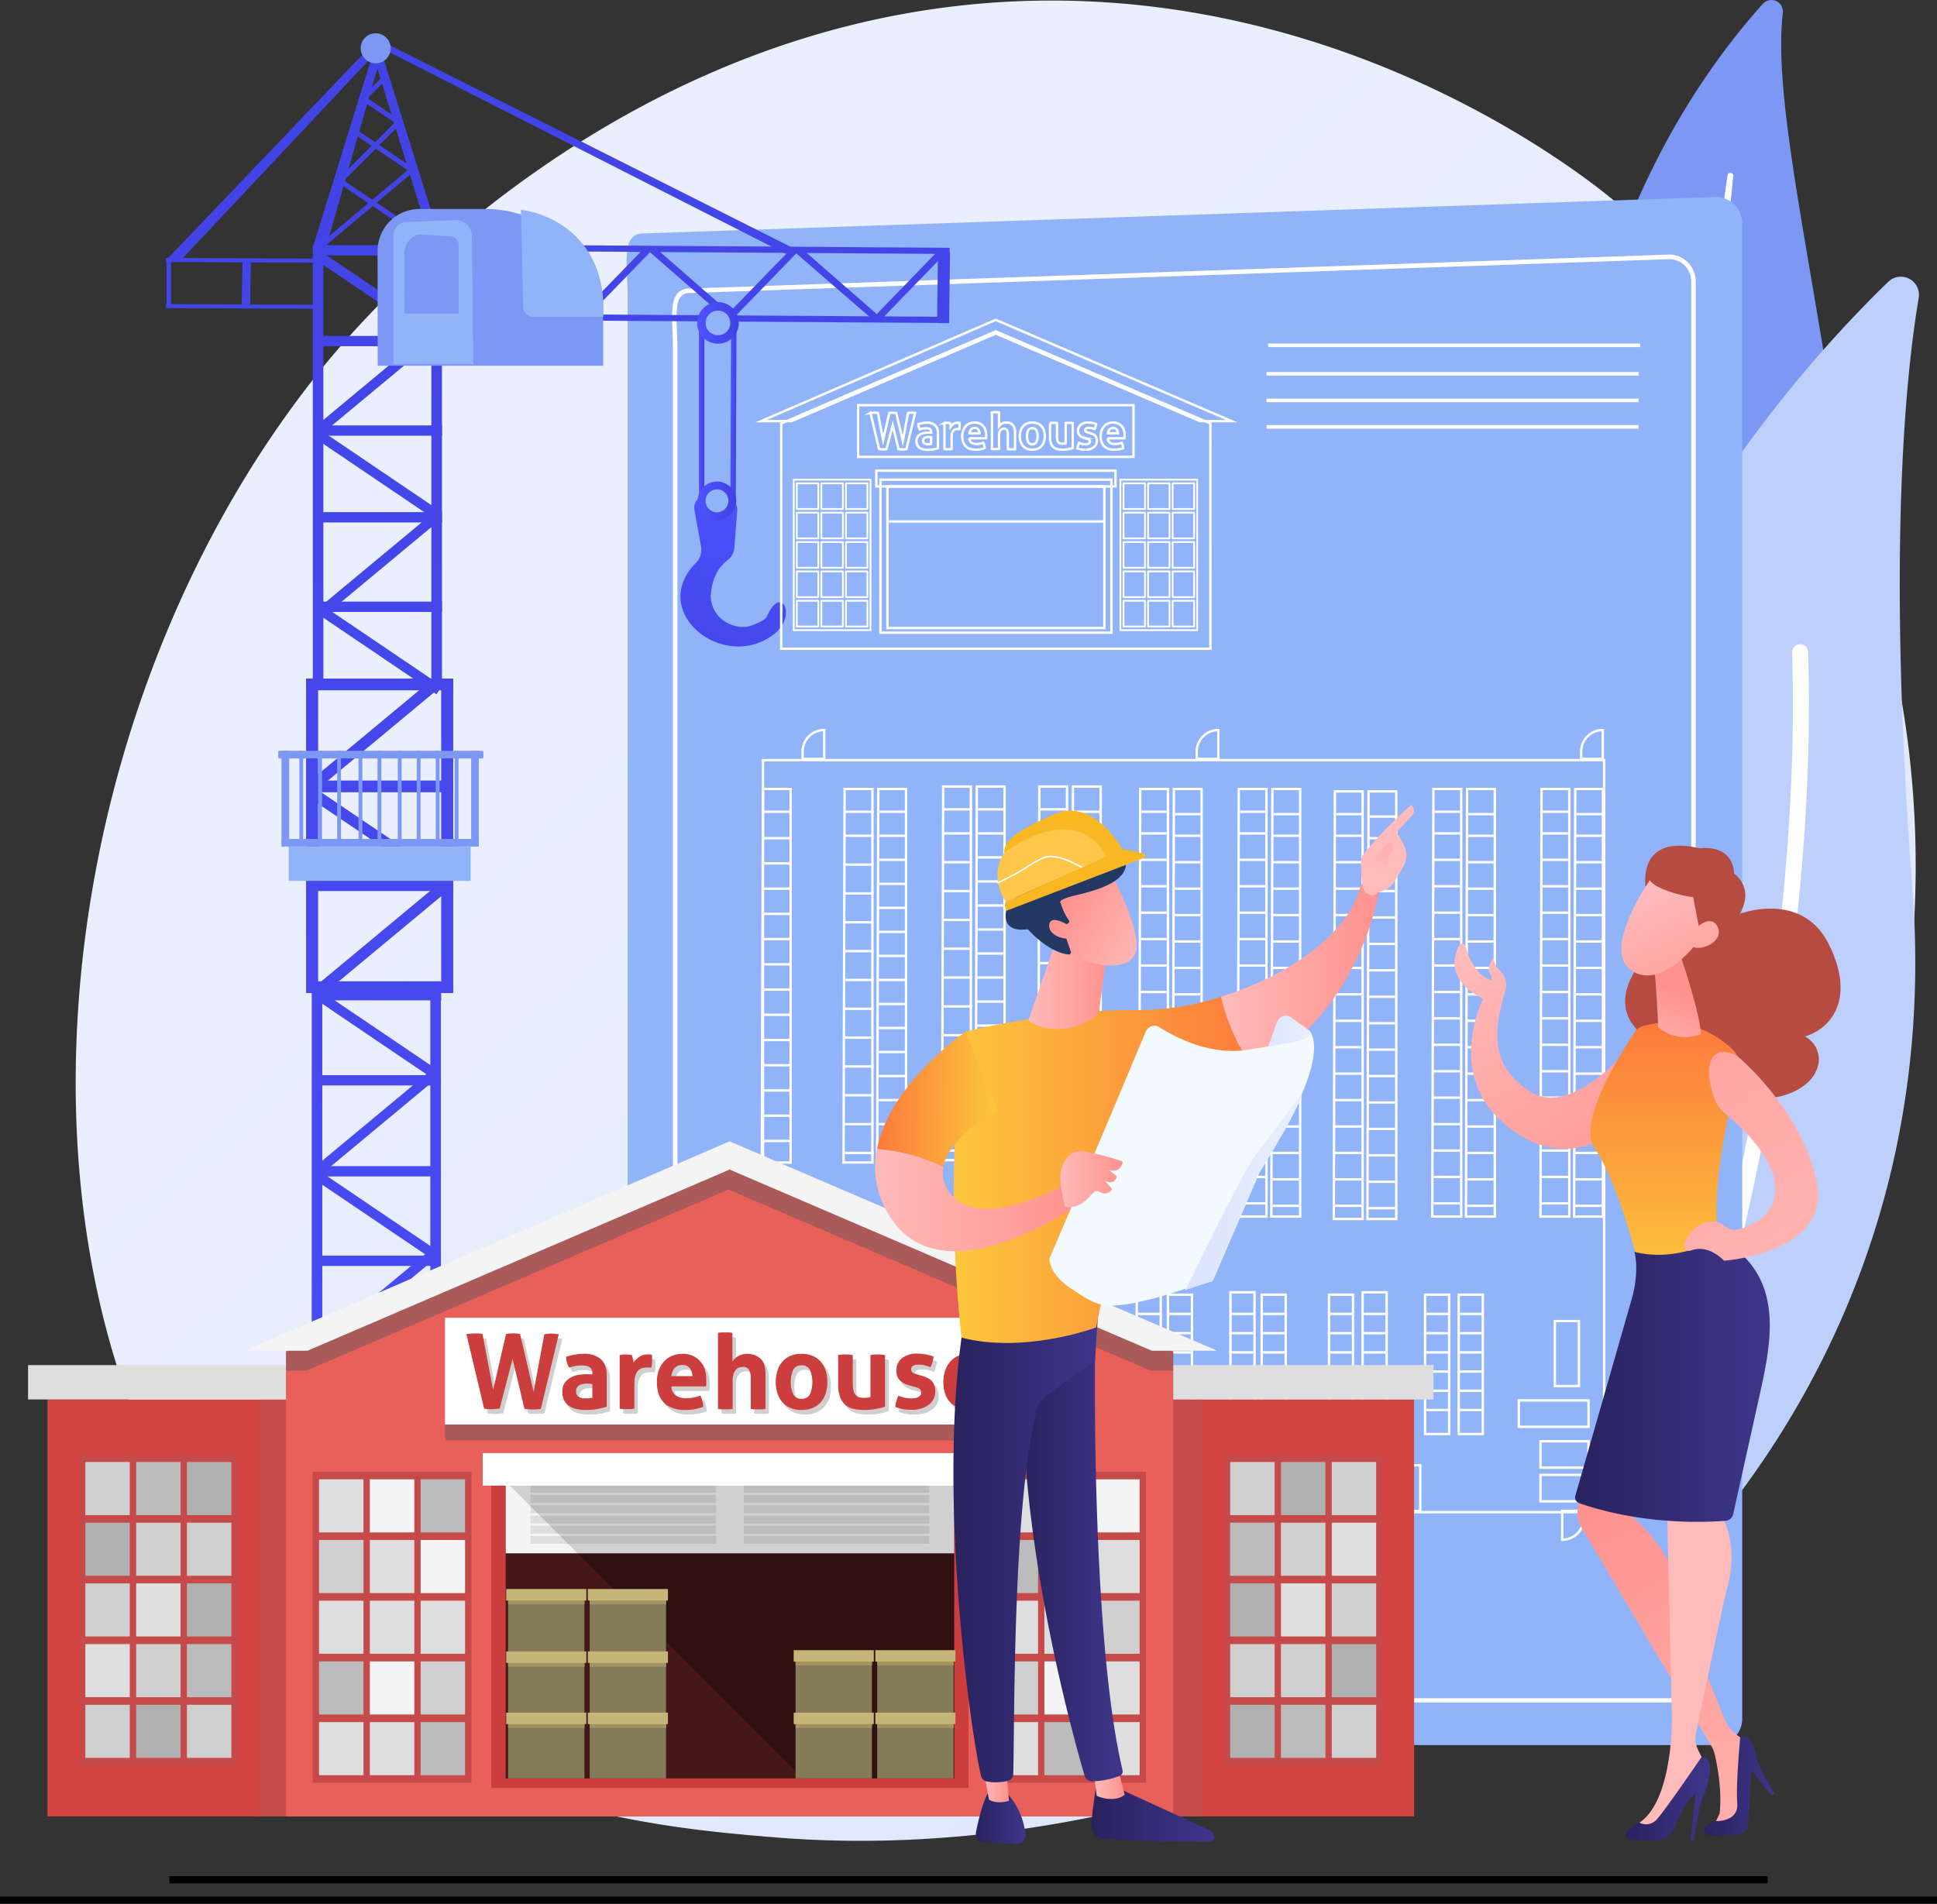 <svg xmlns="http://www.w3.org/2000/svg" xmlns:xlink="http://www.w3.org/1999/xlink" viewBox="0 0 588.55 578.59"><rect x="0" y="0" width="588.55" height="578.59" fill="#333333" stroke="none"/><defs><style>.cls-1{isolation:isolate;}.cls-2,.cls-9,.cls-95,.cls-96,.cls-97{fill:none;}.cls-2{stroke:#000;stroke-width:2.19px;}.cls-2,.cls-9,.cls-95,.cls-96{stroke-miterlimit:10;}.cls-3{fill:url(#linear-gradient);}.cls-4{fill:#7d97f4;}.cls-5,.cls-8{fill:#fff;}.cls-5{mix-blend-mode:soft-light;}.cls-6{fill:#bdd0fb;}.cls-7{fill:#91b3fa;}.cls-9,.cls-95,.cls-96,.cls-97{stroke:#fff;}.cls-9,.cls-95{stroke-width:0.73px;}.cls-10{fill:url(#linear-gradient-2);}.cls-11{fill:#b64c41;}.cls-12{fill:url(#linear-gradient-3);}.cls-13{fill:url(#linear-gradient-4);}.cls-14{fill:url(#linear-gradient-5);}.cls-15{fill:url(#linear-gradient-6);}.cls-16{fill:url(#linear-gradient-7);}.cls-17{fill:url(#linear-gradient-8);}.cls-18{fill:url(#linear-gradient-9);}.cls-19{fill:url(#linear-gradient-10);}.cls-20{fill:url(#linear-gradient-11);}.cls-21{fill:url(#linear-gradient-12);}.cls-22{fill:url(#dark_);}.cls-23{fill:url(#linear-gradient-13);}.cls-24{fill:url(#linear-gradient-14);}.cls-25{fill:url(#linear-gradient-15);}.cls-26{fill:url(#linear-gradient-16);}.cls-27{fill:url(#linear-gradient-17);}.cls-28{fill:url(#linear-gradient-18);}.cls-29{fill:url(#linear-gradient-19);}.cls-30{fill:url(#linear-gradient-20);}.cls-31{fill:url(#linear-gradient-21);}.cls-32{fill:url(#linear-gradient-22);}.cls-33{fill:url(#linear-gradient-23);}.cls-34{fill:url(#linear-gradient-24);}.cls-35{fill:url(#linear-gradient-25);}.cls-36{fill:url(#linear-gradient-26);}.cls-37{fill:url(#linear-gradient-27);}.cls-38{fill:url(#linear-gradient-28);}.cls-39{fill:url(#linear-gradient-29);}.cls-40{fill:url(#linear-gradient-30);}.cls-41{fill:url(#linear-gradient-31);}.cls-42{fill:url(#linear-gradient-32);}.cls-43{fill:url(#linear-gradient-33);}.cls-44{fill:url(#linear-gradient-34);}.cls-45{fill:url(#linear-gradient-35);}.cls-46{fill:url(#linear-gradient-36);}.cls-47{fill:url(#linear-gradient-37);}.cls-48{fill:url(#linear-gradient-38);}.cls-49{fill:url(#linear-gradient-39);}.cls-50{fill:url(#linear-gradient-40);}.cls-51{fill:url(#linear-gradient-41);}.cls-52{fill:url(#linear-gradient-42);}.cls-53{fill:url(#linear-gradient-43);}.cls-54{fill:url(#linear-gradient-44);}.cls-55{fill:url(#linear-gradient-45);}.cls-56{fill:url(#linear-gradient-46);}.cls-57{fill:url(#linear-gradient-47);}.cls-58{fill:url(#linear-gradient-48);}.cls-59{fill:url(#linear-gradient-49);}.cls-60{fill:url(#linear-gradient-50);}.cls-61{fill:url(#linear-gradient-51);}.cls-62{fill:url(#linear-gradient-52);}.cls-63{fill:url(#linear-gradient-53);}.cls-64{fill:url(#linear-gradient-54);}.cls-65{fill:url(#linear-gradient-55);}.cls-66{fill:url(#linear-gradient-56);}.cls-67{fill:url(#linear-gradient-57);}.cls-68{fill:url(#linear-gradient-58);}.cls-69{fill:url(#linear-gradient-59);}.cls-70{fill:url(#linear-gradient-60);}.cls-71{fill:url(#linear-gradient-61);}.cls-72{fill:url(#linear-gradient-62);}.cls-73{fill:url(#linear-gradient-63);}.cls-74{fill:url(#_13);}.cls-75{fill:url(#linear-gradient-64);}.cls-76{fill:url(#linear-gradient-65);}.cls-77{fill:url(#linear-gradient-66);}.cls-78{fill:url(#linear-gradient-67);}.cls-79{fill:url(#linear-gradient-68);}.cls-80{fill:url(#linear-gradient-69);}.cls-81{fill:url(#linear-gradient-70);}.cls-82{fill:url(#linear-gradient-71);}.cls-83{fill:url(#dark_2);}.cls-84{fill:url(#dark_3);}.cls-85{fill:url(#dark_4);}.cls-86{fill:url(#dark_5);}.cls-87{fill:url(#dark_6);}.cls-88{fill:url(#dark_7);}.cls-89{fill:url(#dark_8);}.cls-90{fill:url(#linear-gradient-72);}.cls-91{fill:url(#linear-gradient-73);}.cls-92{fill:url(#linear-gradient-74);}.cls-93{fill:url(#linear-gradient-75);}.cls-94{fill:url(#linear-gradient-76);}.cls-101,.cls-102,.cls-105,.cls-106,.cls-110,.cls-111,.cls-112,.cls-113,.cls-95{fill-rule:evenodd;}.cls-96,.cls-97{stroke-width:0.55px;}.cls-97{stroke-linecap:round;stroke-linejoin:round;}.cls-98{fill:#d34340;}.cls-99{fill:#c64a4a;}.cls-100,.cls-110{fill:#dedede;}.cls-101{fill:#e9605a;}.cls-102,.cls-114{fill:#154d57;mix-blend-mode:multiply;}.cls-102,.cls-106,.cls-114{opacity:0.3;}.cls-103,.cls-113{fill:#cc3e3e;}.cls-104{fill:#441818;}.cls-105,.cls-109{fill:#f4f4f4;}.cls-107{fill:#bcbcbc;}.cls-108,.cls-112{fill:#cfcfcf;}.cls-111{opacity:0.15;}.cls-115{fill:#847c58;}.cls-116{fill:#a49360;}.cls-117{fill:#c6b579;}.cls-118{fill:#b0b0b0;}.cls-119{fill:url(#linear-gradient-77);}.cls-120{fill:url(#linear-gradient-78);}.cls-121{fill:url(#linear-gradient-79);}.cls-122{fill:url(#linear-gradient-80);}.cls-123{fill:url(#linear-gradient-81);}.cls-124{fill:url(#linear-gradient-82);}.cls-125{fill:url(#linear-gradient-83);}.cls-126{fill:url(#linear-gradient-84);}.cls-127{fill:url(#linear-gradient-85);}.cls-128{fill:url(#linear-gradient-86);}.cls-129{fill:url(#linear-gradient-87);}.cls-130{fill:url(#linear-gradient-88);}.cls-131{fill:url(#linear-gradient-89);}.cls-132{fill:#f3fafd;}.cls-133{fill:url(#linear-gradient-90);}.cls-134{fill:url(#linear-gradient-91);}.cls-135{fill:url(#linear-gradient-92);}.cls-136{fill:url(#linear-gradient-93);}.cls-137{fill:#233862;}.cls-138{fill:url(#linear-gradient-94);}.cls-139{fill:#ffc74a;}.cls-140{fill:#f9b723;}</style><linearGradient id="linear-gradient" x1="615.62" y1="632.68" x2="204.06" y2="188.46" gradientUnits="userSpaceOnUse"><stop offset="0" stop-color="#dae3fe"/><stop offset="1" stop-color="#e9effd"/></linearGradient><linearGradient id="linear-gradient-2" x1="4630.01" y1="330.23" x2="4568.92" y2="405.34" gradientTransform="matrix(-0.99, -0.12, -0.12, 0.99, 5072.7, 515.64)" gradientUnits="userSpaceOnUse"><stop offset="0" stop-color="#febbba"/><stop offset="1" stop-color="#ff928e"/></linearGradient><linearGradient id="linear-gradient-3" x1="505.92" y1="391.17" x2="505.92" y2="310.8" gradientUnits="userSpaceOnUse"><stop offset="0" stop-color="#fcc73c"/><stop offset="1" stop-color="#fc7a3c"/></linearGradient><linearGradient id="linear-gradient-4" x1="-7836.64" y1="1409.94" x2="-7833.38" y2="1386.76" gradientTransform="translate(8419.43 1158.48) rotate(16.22)" xlink:href="#linear-gradient-2"/><linearGradient id="linear-gradient-5" x1="-7851.6" y1="1360.28" x2="-7821.08" y2="1395.37" gradientTransform="translate(8419.43 1158.48) rotate(16.22)" xlink:href="#linear-gradient-2"/><linearGradient id="linear-gradient-6" x1="-7843.98" y1="1353.65" x2="-7813.46" y2="1388.74" gradientTransform="translate(8419.43 1158.48) rotate(16.22)" xlink:href="#linear-gradient-2"/><linearGradient id="linear-gradient-7" x1="4419.2" y1="587.86" x2="4492.02" y2="459.33" gradientTransform="matrix(-1, -0.01, -0.01, 1, 4979.46, 42.63)" xlink:href="#linear-gradient-2"/><linearGradient id="linear-gradient-8" x1="517.82" y1="542.79" x2="539.21" y2="542.79" gradientUnits="userSpaceOnUse"><stop offset="0" stop-color="#29225e"/><stop offset="1" stop-color="#3f368c"/></linearGradient><linearGradient id="linear-gradient-9" x1="539.54" y1="519.11" x2="608.08" y2="551.69" gradientTransform="matrix(1, 0, 0, 1, 0, 0)" xlink:href="#linear-gradient-2"/><linearGradient id="linear-gradient-10" x1="493.98" y1="546.53" x2="519.55" y2="546.53" xlink:href="#linear-gradient-8"/><linearGradient id="linear-gradient-11" x1="478.64" y1="419.52" x2="537.79" y2="419.52" xlink:href="#linear-gradient-8"/><linearGradient id="linear-gradient-12" x1="4505.34" y1="438.74" x2="4626.13" y2="300.58" xlink:href="#linear-gradient-2"/><linearGradient id="dark_" x1="-83.81" y1="760.73" x2="41.17" y2="-63.31" gradientTransform="matrix(-1, 0, 0, 1, 165.64, 0)" gradientUnits="userSpaceOnUse"><stop offset="0" stop-color="#4f52ff"/><stop offset="1" stop-color="#4042e2"/></linearGradient><linearGradient id="linear-gradient-13" x1="-13.06" y1="771.46" x2="111.91" y2="-52.58" xlink:href="#dark_"/><linearGradient id="linear-gradient-14" x1="-11.58" y1="772.17" x2="113.49" y2="-52.47" xlink:href="#dark_"/><linearGradient id="linear-gradient-15" x1="-13.52" y1="771.89" x2="111.55" y2="-52.76" xlink:href="#dark_"/><linearGradient id="linear-gradient-16" x1="9.9" y1="774.95" x2="134.87" y2="-49.1" gradientTransform="matrix(1, 0, 0, -1, -63.11, 172.06)" xlink:href="#dark_"/><linearGradient id="linear-gradient-17" x1="-20.79" y1="770.29" x2="104.19" y2="-53.75" gradientTransform="matrix(1, 0, 0, -1, 65.11, 603.6)" xlink:href="#dark_"/><linearGradient id="linear-gradient-18" x1="-12.73" y1="771.52" x2="112.25" y2="-52.53" gradientTransform="matrix(1, 0, 0, -1, 65.06, 711.95)" xlink:href="#dark_"/><linearGradient id="linear-gradient-19" x1="-16.83" y1="770.89" x2="108.15" y2="-53.15" gradientTransform="matrix(1, 0, 0, -1, 65.06, 656.66)" xlink:href="#dark_"/><linearGradient id="linear-gradient-20" x1="-8.69" y1="772.13" x2="116.28" y2="-51.92" gradientTransform="matrix(1, 0, 0, -1, 65.06, 766.35)" xlink:href="#dark_"/><linearGradient id="linear-gradient-21" x1="-4.66" y1="772.74" x2="120.31" y2="-51.31" gradientTransform="matrix(1, 0, 0, -1, 65.06, 820.75)" xlink:href="#dark_"/><linearGradient id="linear-gradient-22" x1="-0.75" y1="773.33" x2="124.22" y2="-50.71" gradientTransform="matrix(1, 0, 0, -1, 65.06, 873.47)" xlink:href="#dark_"/><linearGradient id="linear-gradient-23" x1="3.28" y1="773.94" x2="128.25" y2="-50.1" gradientTransform="matrix(1, 0, 0, -1, 65.06, 927.87)" xlink:href="#dark_"/><linearGradient id="linear-gradient-24" x1="-18.29" y1="770.67" x2="106.68" y2="-53.37" gradientTransform="matrix(0.56, 0.83, 0.83, -0.56, -174.33, 448.93)" xlink:href="#dark_"/><linearGradient id="linear-gradient-25" x1="-9.76" y1="771.97" x2="115.22" y2="-52.08" gradientTransform="matrix(0.56, 0.83, 0.83, -0.56, -220.3, 533.89)" xlink:href="#dark_"/><linearGradient id="linear-gradient-26" x1="-2.08" y1="773.13" x2="122.89" y2="-50.91" gradientTransform="matrix(0.56, 0.83, 0.83, -0.56, -264.89, 619.58)" xlink:href="#dark_"/><linearGradient id="linear-gradient-27" x1="1.29" y1="773.64" x2="126.27" y2="-50.4" gradientTransform="matrix(-0.64, 0.77, 0.77, 0.64, -199.02, 123.9)" xlink:href="#dark_"/><linearGradient id="linear-gradient-28" x1="-6.37" y1="772.48" x2="118.6" y2="-51.57" gradientTransform="matrix(-0.64, 0.77, 0.77, 0.64, -156.55, 103.44)" xlink:href="#dark_"/><linearGradient id="linear-gradient-29" x1="-14.44" y1="771.25" x2="110.54" y2="-52.79" gradientTransform="matrix(-0.64, 0.77, 0.77, 0.64, -114.72, 83.81)" xlink:href="#dark_"/><linearGradient id="linear-gradient-30" x1="5.75" y1="774.32" x2="130.73" y2="-49.73" gradientTransform="matrix(0.56, 0.83, 0.83, -0.56, -308.65, 702.03)" xlink:href="#dark_"/><linearGradient id="linear-gradient-31" x1="-23.78" y1="769.84" x2="101.19" y2="-54.2" gradientTransform="matrix(1, 0, 0, -1, 99.06, 787.05)" xlink:href="#dark_"/><linearGradient id="linear-gradient-32" x1="11.47" y1="775.18" x2="136.44" y2="-48.86" gradientTransform="matrix(1, 0, 0, -1, 27, 787.4)" xlink:href="#dark_"/><linearGradient id="linear-gradient-33" x1="-54.54" y1="765.17" x2="70.43" y2="-58.87" gradientTransform="matrix(1, 0, 0, -1, 65.71, 152.16)" xlink:href="#dark_"/><linearGradient id="linear-gradient-34" x1="-50.45" y1="765.79" x2="74.52" y2="-58.25" gradientTransform="matrix(1, 0, 0, -1, 65.71, 207.32)" xlink:href="#dark_"/><linearGradient id="linear-gradient-35" x1="-46.42" y1="766.4" x2="78.55" y2="-57.64" gradientTransform="matrix(1, 0, 0, -1, 65.71, 261.72)" xlink:href="#dark_"/><linearGradient id="linear-gradient-36" x1="-42.51" y1="767" x2="82.46" y2="-57.05" gradientTransform="matrix(1, 0, 0, -1, 65.71, 314.44)" xlink:href="#dark_"/><linearGradient id="linear-gradient-37" x1="-38.48" y1="767.61" x2="86.49" y2="-56.44" gradientTransform="matrix(1, 0, 0, -1, 65.71, 368.84)" xlink:href="#dark_"/><linearGradient id="linear-gradient-38" x1="-51.51" y1="765.63" x2="73.46" y2="-58.41" gradientTransform="matrix(0.56, 0.83, 0.83, -0.56, 11.69, 97.97)" xlink:href="#dark_"/><linearGradient id="linear-gradient-39" x1="-43.84" y1="766.8" x2="81.14" y2="-57.25" gradientTransform="matrix(0.56, 0.83, 0.83, -0.56, -32.9, 183.66)" xlink:href="#dark_"/><linearGradient id="linear-gradient-40" x1="-40.46" y1="767.31" x2="84.51" y2="-56.74" gradientTransform="matrix(-0.64, 0.77, 0.77, 0.64, 16.07, 23.29)" xlink:href="#dark_"/><linearGradient id="linear-gradient-41" x1="-48.13" y1="766.15" x2="76.84" y2="-57.9" gradientTransform="matrix(-0.64, 0.77, 0.77, 0.64, 58.53, 2.83)" xlink:href="#dark_"/><linearGradient id="linear-gradient-42" x1="-36" y1="767.98" x2="88.97" y2="-56.06" gradientTransform="matrix(0.56, 0.83, 0.83, -0.56, -76.66, 266.11)" xlink:href="#dark_"/><linearGradient id="linear-gradient-43" x1="-61.51" y1="764.12" x2="63.46" y2="-59.93" gradientTransform="matrix(1, 0, 0, -1, 99.72, 282.32)" xlink:href="#dark_"/><linearGradient id="linear-gradient-44" x1="-26.27" y1="769.46" x2="98.7" y2="-54.58" gradientTransform="matrix(1, 0, 0, -1, 27.65, 282.56)" xlink:href="#dark_"/><linearGradient id="linear-gradient-45" x1="-220.04" y1="740.07" x2="-95.07" y2="-83.97" xlink:href="#dark_"/><linearGradient id="linear-gradient-46" x1="-209.81" y1="741.63" x2="-84.83" y2="-82.42" xlink:href="#dark_"/><linearGradient id="linear-gradient-47" x1="-166.14" y1="748.25" x2="-41.17" y2="-75.8" xlink:href="#dark_"/><linearGradient id="linear-gradient-48" x1="-122.4" y1="754.88" x2="2.58" y2="-69.16" xlink:href="#dark_"/><linearGradient id="linear-gradient-49" x1="-101.14" y1="758.11" x2="23.83" y2="-65.94" xlink:href="#dark_"/><linearGradient id="linear-gradient-50" x1="-145.22" y1="751.42" x2="-20.25" y2="-72.62" xlink:href="#dark_"/><linearGradient id="linear-gradient-51" x1="-188.51" y1="744.86" x2="-63.54" y2="-79.19" xlink:href="#dark_"/><linearGradient id="linear-gradient-52" x1="-80.16" y1="761.29" x2="44.81" y2="-62.76" xlink:href="#dark_"/><linearGradient id="linear-gradient-53" x1="-145.13" y1="751.43" x2="-20.16" y2="-72.61" xlink:href="#dark_"/><linearGradient id="linear-gradient-54" x1="-147.91" y1="751.01" x2="-22.94" y2="-73.03" xlink:href="#dark_"/><linearGradient id="linear-gradient-55" x1="-34.66" y1="768.19" x2="90.31" y2="-55.86" gradientTransform="matrix(1, 0, 0, -1, 65.06, 416.02)" xlink:href="#dark_"/><linearGradient id="linear-gradient-56" x1="-31.19" y1="768.71" x2="93.78" y2="-55.33" gradientTransform="matrix(1, 0, 0, -1, 67.36, 478)" xlink:href="#dark_"/><linearGradient id="linear-gradient-57" x1="-26.74" y1="769.39" x2="98.23" y2="-54.66" gradientTransform="matrix(1, 0, 0, -1, 67.36, 538.06)" xlink:href="#dark_"/><linearGradient id="linear-gradient-58" x1="-22.15" y1="770.09" x2="102.82" y2="-53.96" gradientTransform="matrix(1, 0, 0, -1, 67.36, 600.04)" xlink:href="#dark_"/><linearGradient id="linear-gradient-59" x1="-28.25" y1="769.16" x2="96.72" y2="-54.89" gradientTransform="matrix(0.56, 0.83, 0.83, -0.56, -122.87, 356)" xlink:href="#dark_"/><linearGradient id="linear-gradient-60" x1="-24.41" y1="769.74" x2="100.56" y2="-54.3" xlink:href="#dark_"/><linearGradient id="linear-gradient-61" x1="-31.12" y1="768.73" x2="93.86" y2="-55.32" gradientTransform="matrix(-0.64, 0.77, 0.77, 0.64, -24.57, 40.79)" xlink:href="#dark_"/><linearGradient id="linear-gradient-62" x1="-47.91" y1="766.18" x2="77.06" y2="-57.87" gradientTransform="matrix(1, 0, 0, -1, 106.11, 507.94)" xlink:href="#dark_"/><linearGradient id="linear-gradient-63" x1="-7.77" y1="772.27" x2="117.2" y2="-51.78" gradientTransform="matrix(1, 0, 0, -1, 24, 508.12)" xlink:href="#dark_"/><linearGradient id="_13" x1="2672.4" y1="438.64" x2="2670.15" y2="493.57" gradientTransform="matrix(1, 0, 0, -1, -2556.23, 975.02)" gradientUnits="userSpaceOnUse"><stop offset="0" stop-color="#fdf53f"/><stop offset="0.45" stop-color="#eda150"/><stop offset="0.82" stop-color="#e05e5e"/><stop offset="1" stop-color="#d93c65"/></linearGradient><linearGradient id="linear-gradient-64" x1="8.91" y1="774.8" x2="133.89" y2="-49.25" gradientTransform="matrix(1, 0, 0, -1, 62.09, 984.29)" xlink:href="#dark_"/><linearGradient id="linear-gradient-65" x1="10.46" y1="775.03" x2="135.43" y2="-49.01" gradientTransform="matrix(1, 0, 0, -1, 61.79, 1003.15)" xlink:href="#dark_"/><linearGradient id="linear-gradient-66" x1="2616.54" y1="516.24" x2="2657.13" y2="516.24" gradientTransform="matrix(-0.92, -0.38, -0.38, 0.92, 2781.41, 1048.37)" gradientUnits="userSpaceOnUse"><stop offset="0" stop-color="#09005d"/><stop offset="1" stop-color="#1a0f91"/></linearGradient><linearGradient id="linear-gradient-67" x1="2636.83" y1="490.44" x2="2636.83" y2="560.13" gradientTransform="matrix(-0.8, -0.6, -0.6, 0.8, 2563.72, 1691.99)" gradientUnits="userSpaceOnUse"><stop offset="0" stop-color="#5ab6ff"/><stop offset="1" stop-color="#2f68e3"/></linearGradient><linearGradient id="linear-gradient-68" x1="2644.13" y1="504.04" x2="2623.5" y2="537.84" gradientTransform="matrix(-1, 0, 0, 1, 2784.57, 0)" xlink:href="#linear-gradient-66"/><linearGradient id="linear-gradient-69" x1="2684.56" y1="516.51" x2="2725.15" y2="516.51" gradientTransform="matrix(-0.93, -0.37, -0.37, 0.93, 2785.19, 1029.73)" xlink:href="#linear-gradient-66"/><linearGradient id="linear-gradient-70" x1="2704.85" y1="490.7" x2="2704.85" y2="560.4" gradientTransform="matrix(-0.71, -0.71, -0.71, 0.71, 2357.56, 2063.9)" xlink:href="#linear-gradient-67"/><linearGradient id="linear-gradient-71" x1="2712.14" y1="504.3" x2="2691.52" y2="538.1" gradientTransform="matrix(-1, 0, 0, 1, 2784.57, 0)" xlink:href="#linear-gradient-66"/><linearGradient id="dark_2" x1="-58.36" y1="764.59" x2="66.61" y2="-59.45" gradientTransform="matrix(0.56, 0.83, 0.83, -0.56, 37.41, 61.66)" xlink:href="#dark_"/><linearGradient id="dark_3" x1="-60.09" y1="764.33" x2="64.89" y2="-59.71" gradientTransform="matrix(0.56, 0.83, 0.83, -0.56, 51.29, 31.38)" xlink:href="#dark_"/><linearGradient id="dark_4" x1="-60.82" y1="764.22" x2="64.16" y2="-59.82" gradientTransform="matrix(0.56, 0.83, 0.83, -0.56, 59.9, 10.76)" xlink:href="#dark_"/><linearGradient id="dark_5" x1="-52.86" y1="765.43" x2="72.12" y2="-58.62" gradientTransform="matrix(-0.64, 0.77, 0.77, 0.64, 98.48, -18.75)" xlink:href="#dark_"/><linearGradient id="dark_6" x1="-54.8" y1="765.13" x2="70.17" y2="-58.91" gradientTransform="matrix(-0.71, 0.71, 0.71, 0.71, 116.7, -24.58)" xlink:href="#dark_"/><linearGradient id="dark_7" x1="-59.91" y1="764.36" x2="65.06" y2="-59.69" gradientTransform="matrix(-0.71, 0.71, 0.71, 0.71, 131.45, -28.87)" xlink:href="#dark_"/><linearGradient id="dark_8" x1="-53.73" y1="765.29" x2="71.24" y2="-58.75" xlink:href="#dark_"/><linearGradient id="linear-gradient-72" x1="-2911.43" y1="127.97" x2="-2909.79" y2="127.97" gradientTransform="translate(3123.8)" xlink:href="#dark_"/><linearGradient id="linear-gradient-73" x1="-2901.88" y1="127.68" x2="-2900.06" y2="127.68" gradientTransform="translate(361.92 3028.13) rotate(89.77)" xlink:href="#dark_"/><linearGradient id="linear-gradient-74" x1="-2890.64" y1="146.97" x2="-2915.21" y2="216.86" gradientTransform="translate(3123.8)" xlink:href="#dark_"/><linearGradient id="linear-gradient-75" x1="211.99" y1="152.21" x2="223.71" y2="152.21" gradientTransform="translate(275.11 -107.31) rotate(67.5)" xlink:href="#dark_"/><linearGradient id="linear-gradient-76" x1="211.83" y1="98.14" x2="224.47" y2="98.14" gradientTransform="translate(133.29 -125.51) rotate(45)" xlink:href="#dark_"/><linearGradient id="linear-gradient-77" x1="331.58" y1="550.88" x2="368.91" y2="550.88" xlink:href="#linear-gradient-8"/><linearGradient id="linear-gradient-78" x1="5907.65" y1="541.99" x2="5917.06" y2="541.99" gradientTransform="translate(-5575.32)" xlink:href="#linear-gradient-2"/><linearGradient id="linear-gradient-79" x1="310.04" y1="470.1" x2="341.12" y2="470.1" xlink:href="#linear-gradient-8"/><linearGradient id="linear-gradient-80" x1="296.49" y1="552.82" x2="311.57" y2="552.82" xlink:href="#linear-gradient-8"/><linearGradient id="linear-gradient-81" x1="5873.77" y1="541.51" x2="5881.89" y2="541.51" gradientTransform="translate(-5575.32)" xlink:href="#linear-gradient-2"/><linearGradient id="linear-gradient-82" x1="289.7" y1="469.08" x2="333.83" y2="469.08" xlink:href="#linear-gradient-8"/><linearGradient id="linear-gradient-83" x1="289.79" y1="355.53" x2="381.54" y2="355.53" xlink:href="#linear-gradient-3"/><linearGradient id="linear-gradient-84" x1="5946.34" y1="296.71" x2="5994.37" y2="296.71" gradientTransform="translate(-5575.32)" xlink:href="#linear-gradient-2"/><linearGradient id="linear-gradient-85" x1="1449.55" y1="288.66" x2="1481.78" y2="361.99" gradientTransform="matrix(-1, 0, 0, 1, 1857.89, 0)" xlink:href="#linear-gradient-2"/><linearGradient id="linear-gradient-86" x1="5994.14" y1="264.24" x2="6007.59" y2="243.56" gradientTransform="translate(-5575.32)" xlink:href="#linear-gradient-2"/><linearGradient id="linear-gradient-87" x1="303.04" y1="334.29" x2="266.71" y2="333.65" xlink:href="#linear-gradient-3"/><linearGradient id="linear-gradient-88" x1="5841.24" y1="364.75" x2="5902.02" y2="364.75" gradientTransform="translate(-5575.32)" xlink:href="#linear-gradient-2"/><linearGradient id="linear-gradient-89" x1="380.44" y1="320.4" x2="398.79" y2="320.4" xlink:href="#linear-gradient"/><linearGradient id="linear-gradient-90" x1="360.27" y1="362.14" x2="395.58" y2="362.14" xlink:href="#linear-gradient"/><linearGradient id="linear-gradient-91" x1="5897.51" y1="358.37" x2="5916.45" y2="358.37" gradientTransform="translate(-5575.32)" xlink:href="#linear-gradient-2"/><linearGradient id="linear-gradient-92" x1="5887.91" y1="299.76" x2="5911.94" y2="299.76" gradientTransform="translate(-5575.32)" xlink:href="#linear-gradient-2"/><linearGradient id="linear-gradient-93" x1="-1526.15" y1="1957.23" x2="-1535.13" y2="1927.61" gradientTransform="matrix(0.75, -0.67, 0.67, 0.75, 177.52, -2191.88)" xlink:href="#linear-gradient-2"/><linearGradient id="linear-gradient-94" x1="-1535.33" y1="1957.09" x2="-1543.41" y2="1930.44" gradientTransform="matrix(0.75, -0.67, 0.67, 0.75, 177.52, -2191.88)" xlink:href="#linear-gradient-2"/></defs><title>main-page-img</title><g class="cls-1"><g id="Layer_2" data-name="Layer 2"><g id="Layer_1-2" data-name="Layer 1"><line class="cls-2" x1="51.48" y1="571.29" x2="537.07" y2="571.29"/><line class="cls-2" y1="577.49" x2="588.55" y2="577.49"/><path class="cls-3" d="M558.65,379.4c-56.64,132-206.15,188.71-323.29,179-32-2.64-96.34-8-146.58-55.33-96.5-91-81.64-281.2,10.74-393.18C111.41,95.51,193.75-1.11,322.07.18,416,1.13,482,54.05,490,60.64a258.15,258.15,0,0,1,52.6,59.51C589.88,193.92,594,296.9,558.65,379.4Z"/><path class="cls-4" d="M541.71,3.88a3.49,3.49,0,0,0-6.06-2.72c-23,25.48-77.3,100.56-52.35,222,31.31,152.38,3.82,211.15-33.29,248.67,0,0,53.49-20.58,83.33-80.38C606.59,244.65,534.59,63.61,541.71,3.88Z"/><path class="cls-5" d="M526.64,53.5c-1.73,17.39-3.11,34.8-3.85,52.24s-1.14,34.88-.9,52.32.93,34.85,2.31,52.22,3.33,34.68,5.44,52,4.13,34.85,4.47,52.6-1.4,35.76-6.4,52.94c-1.25,4.29-2.58,8.57-4.16,12.72s-3.17,8.31-4.93,12.4a183.89,183.89,0,0,1-46.52,64.54,3.38,3.38,0,0,1-4.61-4.94h0c3.11-3,6.19-6,9.12-9.14,1.49-1.55,2.91-3.16,4.36-4.74s2.84-3.22,4.17-4.9A178.32,178.32,0,0,0,500,412.85a195.4,195.4,0,0,0,20.54-47,170.63,170.63,0,0,0,5.06-25.12A193,193,0,0,0,527,315c-.2-17.24-2.16-34.56-4-51.94s-3.62-34.86-4.65-52.39q-.79-13.14-1.14-26.3c-.14-4.39-.19-8.78-.25-13.16s0-8.78,0-13.16q.3-26.31,2.23-52.55c1.37-17.48,3.2-34.91,5.71-52.24a.91.91,0,0,1,1.8.22Z"/><path class="cls-6" d="M486.38,482.41a8.79,8.79,0,0,0,14.23,3.16c25-23.67,89.51-96.95,80.48-215.35-7.63-100-2.27-154.93,1.9-179.7a5.5,5.5,0,0,0-9.26-4.86C531.59,126.38,404.93,271.71,486.38,482.41Z"/><path class="cls-5" d="M494.82,482.28a4.11,4.11,0,0,0,.42.21,2.44,2.44,0,0,0,3.16-1.38c.55-1.42,55.27-143.58,51-283.09a2.44,2.44,0,0,0-4.87.16c4.29,138.48-50.07,279.75-50.62,281.16A2.44,2.44,0,0,0,494.82,482.28Z"/><path class="cls-7" d="M521.34,530.37H198.71a8,8,0,0,1-8-8V90.14c0-9.9-2.17-19.3,4.9-19.2L520.79,59.88a8,8,0,0,1,8.58,8V522.35A8,8,0,0,1,521.34,530.37Z"/><path class="cls-8" d="M507.22,517.41H212.48a8.09,8.09,0,0,1-8-8.16v-403c0-1.88-.07-3.72-.14-5.51-.22-5.15-.4-9.6,1.69-11.75a4.69,4.69,0,0,1,3.5-1.31h.11L506.7,77.39a7.81,7.81,0,0,1,5.93,2.12,8.26,8.26,0,0,1,2.61,6V509.25A8.1,8.1,0,0,1,507.22,517.41ZM209.55,89.06A3.36,3.36,0,0,0,207,90c-1.68,1.73-1.51,5.9-1.31,10.74.08,1.81.16,3.67.15,5.58v403a6.74,6.74,0,0,0,6.65,6.81H507.22a6.74,6.74,0,0,0,6.66-6.81V85.54a6.88,6.88,0,0,0-2.17-5,6.5,6.5,0,0,0-4.94-1.76L209.65,89.06Z"/><polygon class="cls-9" points="231.84 231.01 231.84 376.81 231.84 459.57 487.41 459.57 487.41 231.01 231.84 231.01"/><polygon class="cls-9" points="256.64 239.78 265.07 239.78 265.07 353.32 256.3 353.32 256.64 239.78"/><polygon class="cls-9" points="266.87 239.78 275.29 239.78 275.29 353.32 266.53 353.32 266.87 239.78"/><line class="cls-9" x1="256.67" y1="246.71" x2="265.43" y2="246.71"/><line class="cls-9" x1="266.89" y1="246.71" x2="275.65" y2="246.71"/><line class="cls-9" x1="266.89" y1="254.01" x2="275.65" y2="254.01"/><line class="cls-9" x1="266.89" y1="261.31" x2="275.65" y2="261.31"/><line class="cls-9" x1="266.89" y1="268.62" x2="275.65" y2="268.62"/><line class="cls-9" x1="266.89" y1="275.92" x2="275.65" y2="275.92"/><line class="cls-9" x1="266.89" y1="283.22" x2="275.65" y2="283.22"/><line class="cls-9" x1="266.89" y1="290.52" x2="275.65" y2="290.52"/><line class="cls-9" x1="266.89" y1="297.82" x2="275.65" y2="297.82"/><line class="cls-9" x1="266.89" y1="305.13" x2="275.65" y2="305.13"/><line class="cls-9" x1="266.89" y1="312.43" x2="275.65" y2="312.43"/><line class="cls-9" x1="266.89" y1="319.73" x2="275.65" y2="319.73"/><line class="cls-9" x1="266.89" y1="327.03" x2="275.65" y2="327.03"/><line class="cls-9" x1="266.89" y1="334.34" x2="275.65" y2="334.34"/><line class="cls-9" x1="266.89" y1="341.64" x2="275.65" y2="341.64"/><line class="cls-9" x1="266.89" y1="348.94" x2="275.65" y2="348.94"/><line class="cls-9" x1="256.67" y1="254.01" x2="265.43" y2="254.01"/><line class="cls-9" x1="256.67" y1="262.77" x2="265.43" y2="262.77"/><line class="cls-9" x1="256.67" y1="271.54" x2="265.43" y2="271.54"/><line class="cls-9" x1="256.67" y1="280.3" x2="265.43" y2="280.3"/><line class="cls-9" x1="256.67" y1="289.06" x2="265.43" y2="289.06"/><line class="cls-9" x1="256.67" y1="297.82" x2="265.43" y2="297.82"/><line class="cls-9" x1="256.67" y1="306.59" x2="265.43" y2="306.59"/><line class="cls-9" x1="256.67" y1="315.35" x2="265.43" y2="315.35"/><line class="cls-9" x1="256.67" y1="324.11" x2="265.43" y2="324.11"/><line class="cls-9" x1="256.67" y1="332.87" x2="265.43" y2="332.87"/><line class="cls-9" x1="256.67" y1="341.64" x2="265.43" y2="341.64"/><line class="cls-9" x1="256.67" y1="350.4" x2="265.43" y2="350.4"/><polygon class="cls-9" points="286.58 239.05 295 239.05 295 352.59 286.24 352.59 286.58 239.05"/><polygon class="cls-9" points="296.8 239.05 305.23 239.05 305.23 352.59 296.46 352.59 296.8 239.05"/><line class="cls-9" x1="286.61" y1="245.98" x2="295.37" y2="245.98"/><line class="cls-9" x1="296.83" y1="245.98" x2="305.59" y2="245.98"/><line class="cls-9" x1="296.83" y1="253.28" x2="305.59" y2="253.28"/><line class="cls-9" x1="296.83" y1="260.58" x2="305.59" y2="260.58"/><line class="cls-9" x1="296.83" y1="267.89" x2="305.59" y2="267.89"/><line class="cls-9" x1="296.83" y1="275.19" x2="305.59" y2="275.19"/><line class="cls-9" x1="296.83" y1="282.49" x2="305.59" y2="282.49"/><line class="cls-9" x1="296.83" y1="289.79" x2="305.59" y2="289.79"/><line class="cls-9" x1="296.83" y1="297.09" x2="305.59" y2="297.09"/><line class="cls-9" x1="296.83" y1="304.4" x2="305.59" y2="304.4"/><line class="cls-9" x1="296.83" y1="311.7" x2="305.59" y2="311.7"/><line class="cls-9" x1="296.83" y1="319" x2="305.59" y2="319"/><line class="cls-9" x1="296.83" y1="326.3" x2="305.59" y2="326.3"/><line class="cls-9" x1="296.83" y1="333.6" x2="305.59" y2="333.6"/><line class="cls-9" x1="296.83" y1="340.91" x2="305.59" y2="340.91"/><line class="cls-9" x1="296.83" y1="348.21" x2="305.59" y2="348.21"/><line class="cls-9" x1="286.61" y1="253.28" x2="295.37" y2="253.28"/><line class="cls-9" x1="286.61" y1="262.04" x2="295.37" y2="262.04"/><line class="cls-9" x1="286.61" y1="270.81" x2="295.37" y2="270.81"/><line class="cls-9" x1="286.61" y1="279.57" x2="295.37" y2="279.57"/><line class="cls-9" x1="286.61" y1="288.33" x2="295.37" y2="288.33"/><line class="cls-9" x1="286.61" y1="297.09" x2="295.37" y2="297.09"/><line class="cls-9" x1="286.61" y1="305.86" x2="295.37" y2="305.86"/><line class="cls-9" x1="286.61" y1="314.62" x2="295.37" y2="314.62"/><line class="cls-9" x1="286.61" y1="323.38" x2="295.37" y2="323.38"/><line class="cls-9" x1="286.61" y1="332.14" x2="295.37" y2="332.14"/><line class="cls-9" x1="286.61" y1="340.91" x2="295.37" y2="340.91"/><line class="cls-9" x1="286.61" y1="349.67" x2="295.37" y2="349.67"/><polygon class="cls-9" points="231.82 239.78 240.24 239.78 240.24 353.32 231.48 353.32 231.82 239.78"/><line class="cls-9" x1="231.84" y1="246.71" x2="240.6" y2="246.71"/><line class="cls-9" x1="231.84" y1="254.74" x2="240.6" y2="254.74"/><line class="cls-9" x1="231.84" y1="262.41" x2="240.6" y2="262.41"/><line class="cls-9" x1="231.84" y1="270.08" x2="240.6" y2="270.08"/><line class="cls-9" x1="231.84" y1="277.74" x2="240.6" y2="277.74"/><line class="cls-9" x1="231.84" y1="285.41" x2="240.6" y2="285.41"/><line class="cls-9" x1="231.84" y1="293.08" x2="240.6" y2="293.08"/><line class="cls-9" x1="231.84" y1="300.75" x2="240.6" y2="300.75"/><line class="cls-9" x1="231.84" y1="308.41" x2="240.6" y2="308.41"/><line class="cls-9" x1="231.84" y1="316.08" x2="240.6" y2="316.08"/><line class="cls-9" x1="231.84" y1="323.75" x2="240.6" y2="323.75"/><line class="cls-9" x1="231.84" y1="331.41" x2="240.6" y2="331.41"/><line class="cls-9" x1="231.84" y1="339.08" x2="240.6" y2="339.08"/><line class="cls-9" x1="231.84" y1="346.75" x2="240.6" y2="346.75"/><polygon class="cls-9" points="315.79 239.05 324.21 239.05 324.21 369.02 315.45 369.02 315.79 239.05"/><polygon class="cls-9" points="326.01 239.05 334.44 239.05 334.44 369.02 325.67 369.02 326.01 239.05"/><line class="cls-9" x1="316.18" y1="245.98" x2="324.21" y2="245.98"/><line class="cls-9" x1="315.82" y1="252.55" x2="323.85" y2="252.55"/><line class="cls-9" x1="315.82" y1="260.58" x2="323.85" y2="260.58"/><line class="cls-9" x1="315.82" y1="268.62" x2="323.85" y2="268.62"/><line class="cls-9" x1="315.82" y1="276.65" x2="323.85" y2="276.65"/><line class="cls-9" x1="315.82" y1="284.68" x2="323.85" y2="284.68"/><line class="cls-9" x1="315.82" y1="292.71" x2="323.85" y2="292.71"/><line class="cls-9" x1="315.82" y1="300.75" x2="323.85" y2="300.75"/><line class="cls-9" x1="315.82" y1="308.78" x2="323.85" y2="308.78"/><line class="cls-9" x1="315.82" y1="316.81" x2="323.85" y2="316.81"/><line class="cls-9" x1="315.82" y1="324.84" x2="323.85" y2="324.84"/><line class="cls-9" x1="315.82" y1="332.87" x2="323.85" y2="332.87"/><line class="cls-9" x1="315.82" y1="340.91" x2="323.85" y2="340.91"/><line class="cls-9" x1="315.82" y1="348.94" x2="323.85" y2="348.94"/><line class="cls-9" x1="315.82" y1="356.97" x2="323.85" y2="356.97"/><line class="cls-9" x1="315.82" y1="365" x2="323.85" y2="365"/><line class="cls-9" x1="326.4" y1="246.71" x2="334.44" y2="246.71"/><line class="cls-9" x1="326.04" y1="253.28" x2="334.07" y2="253.28"/><line class="cls-9" x1="326.04" y1="261.31" x2="334.07" y2="261.31"/><line class="cls-9" x1="326.04" y1="269.35" x2="334.07" y2="269.35"/><line class="cls-9" x1="326.04" y1="277.38" x2="334.07" y2="277.38"/><line class="cls-9" x1="326.04" y1="285.41" x2="334.07" y2="285.41"/><line class="cls-9" x1="326.04" y1="293.44" x2="334.07" y2="293.44"/><line class="cls-9" x1="326.04" y1="301.48" x2="334.07" y2="301.48"/><line class="cls-9" x1="326.04" y1="309.51" x2="334.07" y2="309.51"/><line class="cls-9" x1="326.04" y1="317.54" x2="334.07" y2="317.54"/><line class="cls-9" x1="326.04" y1="325.57" x2="334.07" y2="325.57"/><line class="cls-9" x1="326.04" y1="333.6" x2="334.07" y2="333.6"/><line class="cls-9" x1="326.04" y1="341.64" x2="334.07" y2="341.64"/><line class="cls-9" x1="326.04" y1="349.67" x2="334.07" y2="349.67"/><line class="cls-9" x1="326.04" y1="357.7" x2="334.07" y2="357.7"/><line class="cls-9" x1="326.04" y1="365.73" x2="334.07" y2="365.73"/><polygon class="cls-9" points="346.46 239.78 354.88 239.78 354.88 369.75 346.12 369.75 346.46 239.78"/><polygon class="cls-9" points="356.68 239.78 365.1 239.78 365.1 369.75 356.34 369.75 356.68 239.78"/><line class="cls-9" x1="346.85" y1="246.71" x2="354.88" y2="246.71"/><line class="cls-9" x1="346.48" y1="253.28" x2="354.52" y2="253.28"/><line class="cls-9" x1="346.48" y1="261.31" x2="354.52" y2="261.31"/><line class="cls-9" x1="346.48" y1="269.35" x2="354.52" y2="269.35"/><line class="cls-9" x1="346.48" y1="277.38" x2="354.52" y2="277.38"/><line class="cls-9" x1="346.48" y1="285.41" x2="354.52" y2="285.41"/><line class="cls-9" x1="346.48" y1="293.44" x2="354.52" y2="293.44"/><line class="cls-9" x1="346.48" y1="301.48" x2="354.52" y2="301.48"/><line class="cls-9" x1="346.48" y1="309.51" x2="354.52" y2="309.51"/><line class="cls-9" x1="346.48" y1="317.54" x2="354.52" y2="317.54"/><line class="cls-9" x1="346.48" y1="325.57" x2="354.52" y2="325.57"/><line class="cls-9" x1="346.48" y1="333.6" x2="354.52" y2="333.6"/><line class="cls-9" x1="346.48" y1="341.64" x2="354.52" y2="341.64"/><line class="cls-9" x1="346.48" y1="349.67" x2="354.52" y2="349.67"/><line class="cls-9" x1="346.48" y1="357.7" x2="354.52" y2="357.7"/><line class="cls-9" x1="346.48" y1="365.73" x2="354.52" y2="365.73"/><line class="cls-9" x1="357.07" y1="247.44" x2="365.1" y2="247.44"/><line class="cls-9" x1="356.71" y1="254.01" x2="364.74" y2="254.01"/><line class="cls-9" x1="356.71" y1="262.04" x2="364.74" y2="262.04"/><line class="cls-9" x1="356.71" y1="270.08" x2="364.74" y2="270.08"/><line class="cls-9" x1="356.71" y1="278.11" x2="364.74" y2="278.11"/><line class="cls-9" x1="356.71" y1="286.14" x2="364.74" y2="286.14"/><line class="cls-9" x1="356.71" y1="294.17" x2="364.74" y2="294.17"/><line class="cls-9" x1="356.71" y1="302.21" x2="364.74" y2="302.21"/><line class="cls-9" x1="356.71" y1="310.24" x2="364.74" y2="310.24"/><line class="cls-9" x1="356.71" y1="318.27" x2="364.74" y2="318.27"/><line class="cls-9" x1="356.71" y1="326.3" x2="364.74" y2="326.3"/><line class="cls-9" x1="356.71" y1="334.34" x2="364.74" y2="334.34"/><line class="cls-9" x1="356.71" y1="342.37" x2="364.74" y2="342.37"/><line class="cls-9" x1="356.71" y1="350.4" x2="364.74" y2="350.4"/><line class="cls-9" x1="356.71" y1="358.43" x2="364.74" y2="358.43"/><line class="cls-9" x1="356.71" y1="366.46" x2="364.74" y2="366.46"/><polygon class="cls-9" points="376.4 239.78 384.82 239.78 384.82 369.75 376.06 369.75 376.4 239.78"/><polygon class="cls-9" points="386.62 239.78 395.04 239.78 395.04 369.75 386.28 369.75 386.62 239.78"/><line class="cls-9" x1="376.79" y1="246.71" x2="384.82" y2="246.71"/><line class="cls-9" x1="376.42" y1="253.28" x2="384.45" y2="253.28"/><line class="cls-9" x1="376.42" y1="261.31" x2="384.45" y2="261.31"/><line class="cls-9" x1="376.42" y1="269.35" x2="384.45" y2="269.35"/><line class="cls-9" x1="376.42" y1="277.38" x2="384.45" y2="277.38"/><line class="cls-9" x1="376.42" y1="285.41" x2="384.45" y2="285.41"/><line class="cls-9" x1="376.42" y1="293.44" x2="384.45" y2="293.44"/><line class="cls-9" x1="376.42" y1="301.48" x2="384.45" y2="301.48"/><line class="cls-9" x1="376.42" y1="309.51" x2="384.45" y2="309.51"/><line class="cls-9" x1="376.42" y1="317.54" x2="384.45" y2="317.54"/><line class="cls-9" x1="376.42" y1="325.57" x2="384.45" y2="325.57"/><line class="cls-9" x1="376.42" y1="333.6" x2="384.45" y2="333.6"/><line class="cls-9" x1="376.42" y1="341.64" x2="384.45" y2="341.64"/><line class="cls-9" x1="376.42" y1="349.67" x2="384.45" y2="349.67"/><line class="cls-9" x1="376.42" y1="357.7" x2="384.45" y2="357.7"/><line class="cls-9" x1="376.42" y1="365.73" x2="384.45" y2="365.73"/><line class="cls-9" x1="387.01" y1="247.44" x2="395.04" y2="247.44"/><line class="cls-9" x1="386.65" y1="254.01" x2="394.68" y2="254.01"/><line class="cls-9" x1="386.65" y1="262.04" x2="394.68" y2="262.04"/><line class="cls-9" x1="386.65" y1="270.08" x2="394.68" y2="270.08"/><line class="cls-9" x1="386.65" y1="278.11" x2="394.68" y2="278.11"/><line class="cls-9" x1="386.65" y1="286.14" x2="394.68" y2="286.14"/><line class="cls-9" x1="386.65" y1="294.17" x2="394.68" y2="294.17"/><line class="cls-9" x1="386.65" y1="302.21" x2="394.68" y2="302.21"/><line class="cls-9" x1="386.65" y1="310.24" x2="394.68" y2="310.24"/><line class="cls-9" x1="386.65" y1="318.27" x2="394.68" y2="318.27"/><line class="cls-9" x1="386.65" y1="326.3" x2="394.68" y2="326.3"/><line class="cls-9" x1="386.65" y1="334.34" x2="394.68" y2="334.34"/><line class="cls-9" x1="386.65" y1="342.37" x2="394.68" y2="342.37"/><line class="cls-9" x1="386.65" y1="350.4" x2="394.68" y2="350.4"/><line class="cls-9" x1="386.65" y1="358.43" x2="394.68" y2="358.43"/><line class="cls-9" x1="386.65" y1="366.46" x2="394.68" y2="366.46"/><polygon class="cls-9" points="405.61 240.51 414.03 240.51 414.03 370.48 405.27 370.48 405.61 240.51"/><polygon class="cls-9" points="415.83 240.51 424.25 240.51 424.25 370.48 415.49 370.48 415.83 240.51"/><line class="cls-9" x1="406" y1="247.44" x2="414.03" y2="247.44"/><line class="cls-9" x1="405.63" y1="254.01" x2="413.66" y2="254.01"/><line class="cls-9" x1="405.63" y1="262.04" x2="413.66" y2="262.04"/><line class="cls-9" x1="405.63" y1="270.08" x2="413.66" y2="270.08"/><line class="cls-9" x1="405.63" y1="278.11" x2="413.66" y2="278.11"/><line class="cls-9" x1="405.63" y1="286.14" x2="413.66" y2="286.14"/><line class="cls-9" x1="405.63" y1="294.17" x2="413.66" y2="294.17"/><line class="cls-9" x1="405.63" y1="302.21" x2="413.66" y2="302.21"/><line class="cls-9" x1="405.63" y1="310.24" x2="413.66" y2="310.24"/><line class="cls-9" x1="405.63" y1="318.27" x2="413.66" y2="318.27"/><line class="cls-9" x1="405.63" y1="326.3" x2="413.66" y2="326.3"/><line class="cls-9" x1="405.63" y1="334.34" x2="413.66" y2="334.34"/><line class="cls-9" x1="405.63" y1="342.37" x2="413.66" y2="342.37"/><line class="cls-9" x1="405.63" y1="350.4" x2="413.66" y2="350.4"/><line class="cls-9" x1="405.63" y1="358.43" x2="413.66" y2="358.43"/><line class="cls-9" x1="405.63" y1="366.46" x2="413.66" y2="366.46"/><line class="cls-9" x1="416.22" y1="248.17" x2="424.25" y2="248.17"/><line class="cls-9" x1="415.85" y1="254.74" x2="423.89" y2="254.74"/><line class="cls-9" x1="415.85" y1="262.77" x2="423.89" y2="262.77"/><line class="cls-9" x1="415.85" y1="270.81" x2="423.89" y2="270.81"/><line class="cls-9" x1="415.85" y1="278.84" x2="423.89" y2="278.84"/><line class="cls-9" x1="415.85" y1="286.87" x2="423.89" y2="286.87"/><line class="cls-9" x1="415.85" y1="294.9" x2="423.89" y2="294.9"/><line class="cls-9" x1="415.85" y1="302.94" x2="423.89" y2="302.94"/><line class="cls-9" x1="415.85" y1="310.97" x2="423.89" y2="310.97"/><line class="cls-9" x1="415.85" y1="319" x2="423.89" y2="319"/><line class="cls-9" x1="415.85" y1="327.03" x2="423.89" y2="327.03"/><line class="cls-9" x1="415.85" y1="335.07" x2="423.89" y2="335.07"/><line class="cls-9" x1="415.85" y1="343.1" x2="423.89" y2="343.1"/><line class="cls-9" x1="415.85" y1="351.13" x2="423.89" y2="351.13"/><line class="cls-9" x1="415.85" y1="359.16" x2="423.89" y2="359.16"/><line class="cls-9" x1="415.85" y1="367.19" x2="423.89" y2="367.19"/><polygon class="cls-9" points="435.54 239.78 443.97 239.78 443.97 369.75 435.2 369.75 435.54 239.78"/><polygon class="cls-9" points="445.77 239.78 454.19 239.78 454.19 369.75 445.43 369.75 445.77 239.78"/><line class="cls-9" x1="435.93" y1="246.71" x2="443.97" y2="246.71"/><line class="cls-9" x1="435.57" y1="253.28" x2="443.6" y2="253.28"/><line class="cls-9" x1="435.57" y1="261.31" x2="443.6" y2="261.31"/><line class="cls-9" x1="435.57" y1="269.35" x2="443.6" y2="269.35"/><line class="cls-9" x1="435.57" y1="277.38" x2="443.6" y2="277.38"/><line class="cls-9" x1="435.57" y1="285.41" x2="443.6" y2="285.41"/><line class="cls-9" x1="435.57" y1="293.44" x2="443.6" y2="293.44"/><line class="cls-9" x1="435.57" y1="301.48" x2="443.6" y2="301.48"/><line class="cls-9" x1="435.57" y1="309.51" x2="443.6" y2="309.51"/><line class="cls-9" x1="435.57" y1="317.54" x2="443.6" y2="317.54"/><line class="cls-9" x1="435.57" y1="325.57" x2="443.6" y2="325.57"/><line class="cls-9" x1="435.57" y1="333.6" x2="443.6" y2="333.6"/><line class="cls-9" x1="435.57" y1="341.64" x2="443.6" y2="341.64"/><line class="cls-9" x1="435.57" y1="349.67" x2="443.6" y2="349.67"/><line class="cls-9" x1="435.57" y1="357.7" x2="443.6" y2="357.7"/><line class="cls-9" x1="435.57" y1="365.73" x2="443.6" y2="365.73"/><line class="cls-9" x1="446.16" y1="247.44" x2="454.19" y2="247.44"/><line class="cls-9" x1="445.79" y1="254.01" x2="453.82" y2="254.01"/><line class="cls-9" x1="445.79" y1="262.04" x2="453.82" y2="262.04"/><line class="cls-9" x1="445.79" y1="270.08" x2="453.82" y2="270.08"/><line class="cls-9" x1="445.79" y1="278.11" x2="453.82" y2="278.11"/><line class="cls-9" x1="445.79" y1="286.14" x2="453.82" y2="286.14"/><line class="cls-9" x1="445.79" y1="294.17" x2="453.82" y2="294.17"/><line class="cls-9" x1="445.79" y1="302.21" x2="453.82" y2="302.21"/><line class="cls-9" x1="445.79" y1="310.24" x2="453.82" y2="310.24"/><line class="cls-9" x1="445.79" y1="318.27" x2="453.82" y2="318.27"/><line class="cls-9" x1="445.79" y1="326.3" x2="453.82" y2="326.3"/><line class="cls-9" x1="445.79" y1="334.34" x2="453.82" y2="334.34"/><line class="cls-9" x1="445.79" y1="342.37" x2="453.82" y2="342.37"/><line class="cls-9" x1="445.79" y1="350.4" x2="453.82" y2="350.4"/><line class="cls-9" x1="445.79" y1="358.43" x2="453.82" y2="358.43"/><line class="cls-9" x1="445.79" y1="366.46" x2="453.82" y2="366.46"/><polygon class="cls-9" points="468.4 239.78 476.83 239.78 476.83 369.75 468.06 369.75 468.4 239.78"/><polygon class="cls-9" points="478.63 239.78 487.05 239.78 487.05 369.75 478.29 369.75 478.63 239.78"/><line class="cls-9" x1="468.79" y1="246.71" x2="476.83" y2="246.71"/><line class="cls-9" x1="468.43" y1="253.28" x2="476.46" y2="253.28"/><line class="cls-9" x1="468.43" y1="261.31" x2="476.46" y2="261.31"/><line class="cls-9" x1="468.43" y1="269.35" x2="476.46" y2="269.35"/><line class="cls-9" x1="468.43" y1="277.38" x2="476.46" y2="277.38"/><line class="cls-9" x1="468.43" y1="285.41" x2="476.46" y2="285.41"/><line class="cls-9" x1="468.43" y1="293.44" x2="476.46" y2="293.44"/><line class="cls-9" x1="468.43" y1="301.48" x2="476.46" y2="301.48"/><line class="cls-9" x1="468.43" y1="309.51" x2="476.46" y2="309.51"/><line class="cls-9" x1="468.43" y1="317.54" x2="476.46" y2="317.54"/><line class="cls-9" x1="468.43" y1="325.57" x2="476.46" y2="325.57"/><line class="cls-9" x1="468.43" y1="333.6" x2="476.46" y2="333.6"/><line class="cls-9" x1="468.43" y1="341.64" x2="476.46" y2="341.64"/><line class="cls-9" x1="468.43" y1="349.67" x2="476.46" y2="349.67"/><line class="cls-9" x1="468.43" y1="357.7" x2="476.46" y2="357.7"/><line class="cls-9" x1="468.43" y1="365.73" x2="476.46" y2="365.73"/><line class="cls-9" x1="479.02" y1="247.44" x2="487.05" y2="247.44"/><line class="cls-9" x1="478.65" y1="254.01" x2="486.68" y2="254.01"/><line class="cls-9" x1="478.65" y1="262.04" x2="486.68" y2="262.04"/><line class="cls-9" x1="478.65" y1="270.08" x2="486.68" y2="270.08"/><line class="cls-9" x1="478.65" y1="278.11" x2="486.68" y2="278.11"/><line class="cls-9" x1="478.65" y1="286.14" x2="486.68" y2="286.14"/><line class="cls-9" x1="478.65" y1="294.17" x2="486.68" y2="294.17"/><line class="cls-9" x1="478.65" y1="302.21" x2="486.68" y2="302.21"/><line class="cls-9" x1="478.65" y1="310.24" x2="486.68" y2="310.24"/><line class="cls-9" x1="478.65" y1="318.27" x2="486.68" y2="318.27"/><line class="cls-9" x1="478.65" y1="326.3" x2="486.68" y2="326.3"/><line class="cls-9" x1="478.65" y1="334.34" x2="486.68" y2="334.34"/><line class="cls-9" x1="478.65" y1="342.37" x2="486.68" y2="342.37"/><line class="cls-9" x1="478.65" y1="350.4" x2="486.68" y2="350.4"/><line class="cls-9" x1="478.65" y1="358.43" x2="486.68" y2="358.43"/><line class="cls-9" x1="478.65" y1="366.46" x2="486.68" y2="366.46"/><rect class="cls-9" x="472.44" y="401.51" width="7.3" height="19.72"/><rect class="cls-9" x="461.49" y="425.61" width="21.18" height="8.03"/><rect class="cls-9" x="468.06" y="438.02" width="14.6" height="8.03"/><rect class="cls-9" x="468.06" y="448.25" width="14.6" height="8.03"/><path class="cls-9" d="M370.19,221.88h0a0,0,0,0,1,0,0v8.76a0,0,0,0,1,0,0h-6.57a0,0,0,0,1,0,0v-2.22A6.55,6.55,0,0,1,370.19,221.88Z"/><path class="cls-9" d="M487,221.88h0a0,0,0,0,1,0,0v8.76a0,0,0,0,1,0,0h-6.57a0,0,0,0,1,0,0v-2.22A6.55,6.55,0,0,1,487,221.88Z"/><path class="cls-9" d="M250.44,221.88h0a0,0,0,0,1,0,0v8.76a0,0,0,0,1,0,0h-6.57a0,0,0,0,1,0,0v-2.22A6.55,6.55,0,0,1,250.44,221.88Z"/><path class="cls-9" d="M481.18,459.2h0a0,0,0,0,1,0,0V468a0,0,0,0,1,0,0h-6.57a0,0,0,0,1,0,0v-2.22A6.55,6.55,0,0,1,481.18,459.2Z" transform="translate(955.84 927.16) rotate(-180)"/><path class="cls-9" d="M371.65,459.93h0a0,0,0,0,1,0,0v8.76a0,0,0,0,1,0,0H365.1a0,0,0,0,1,0,0v-2.22A6.55,6.55,0,0,1,371.65,459.93Z" transform="translate(736.78 928.62) rotate(180)"/><path class="cls-9" d="M261.39,459.93h0a0,0,0,0,1,0,0v8.76a0,0,0,0,1,0,0h-6.57a0,0,0,0,1,0,0v-2.22A6.55,6.55,0,0,1,261.39,459.93Z" transform="translate(516.26 928.62) rotate(180)"/><rect class="cls-9" x="232.21" y="374.5" width="59.88" height="75.94"/><rect class="cls-9" x="378.25" y="445.33" width="53.31" height="13.87"/><rect class="cls-9" x="315.45" y="393.48" width="7.3" height="42.35"/><rect class="cls-9" x="325.67" y="393.48" width="7.3" height="42.35"/><rect class="cls-9" x="345.39" y="393.48" width="7.3" height="42.35"/><rect class="cls-9" x="354.88" y="393.48" width="7.3" height="42.35"/><rect class="cls-9" x="373.87" y="392.75" width="7.3" height="42.35"/><rect class="cls-9" x="383.36" y="393.48" width="7.3" height="42.35"/><rect class="cls-9" x="403.81" y="393.48" width="7.3" height="42.35"/><rect class="cls-9" x="414.03" y="392.75" width="7.3" height="42.35"/><rect class="cls-9" x="433.01" y="393.48" width="7.3" height="42.35"/><rect class="cls-9" x="443.24" y="393.48" width="7.3" height="42.35"/><line class="cls-9" x1="315.45" y1="399.32" x2="322.75" y2="399.32"/><line class="cls-9" x1="315.08" y1="405.17" x2="322.39" y2="405.17"/><line class="cls-9" x1="315.08" y1="411.01" x2="322.39" y2="411.01"/><line class="cls-9" x1="315.08" y1="416.85" x2="322.39" y2="416.85"/><line class="cls-9" x1="315.08" y1="422.69" x2="322.39" y2="422.69"/><line class="cls-9" x1="315.08" y1="428.53" x2="322.39" y2="428.53"/><line class="cls-9" x1="325.67" y1="399.32" x2="332.98" y2="399.32"/><line class="cls-9" x1="325.31" y1="405.17" x2="332.61" y2="405.17"/><line class="cls-9" x1="325.31" y1="411.01" x2="332.61" y2="411.01"/><line class="cls-9" x1="325.31" y1="416.85" x2="332.61" y2="416.85"/><line class="cls-9" x1="325.31" y1="422.69" x2="332.61" y2="422.69"/><line class="cls-9" x1="325.31" y1="428.53" x2="332.61" y2="428.53"/><line class="cls-9" x1="345.39" y1="399.32" x2="352.69" y2="399.32"/><line class="cls-9" x1="345.02" y1="405.17" x2="352.33" y2="405.17"/><line class="cls-9" x1="345.02" y1="411.01" x2="352.33" y2="411.01"/><line class="cls-9" x1="345.02" y1="416.85" x2="352.33" y2="416.85"/><line class="cls-9" x1="345.02" y1="422.69" x2="352.33" y2="422.69"/><line class="cls-9" x1="345.02" y1="428.53" x2="352.33" y2="428.53"/><line class="cls-9" x1="354.88" y1="399.32" x2="362.18" y2="399.32"/><line class="cls-9" x1="354.52" y1="405.17" x2="361.82" y2="405.17"/><line class="cls-9" x1="354.52" y1="411.01" x2="361.82" y2="411.01"/><line class="cls-9" x1="354.52" y1="416.85" x2="361.82" y2="416.85"/><line class="cls-9" x1="354.52" y1="422.69" x2="361.82" y2="422.69"/><line class="cls-9" x1="354.52" y1="428.53" x2="361.82" y2="428.53"/><line class="cls-9" x1="373.87" y1="399.32" x2="381.17" y2="399.32"/><line class="cls-9" x1="373.5" y1="405.17" x2="380.8" y2="405.17"/><line class="cls-9" x1="373.5" y1="411.01" x2="380.8" y2="411.01"/><line class="cls-9" x1="373.5" y1="416.85" x2="380.8" y2="416.85"/><line class="cls-9" x1="373.5" y1="422.69" x2="380.8" y2="422.69"/><line class="cls-9" x1="373.5" y1="428.53" x2="380.8" y2="428.53"/><line class="cls-9" x1="383.36" y1="399.32" x2="390.66" y2="399.32"/><line class="cls-9" x1="382.99" y1="405.17" x2="390.3" y2="405.17"/><line class="cls-9" x1="382.99" y1="411.01" x2="390.3" y2="411.01"/><line class="cls-9" x1="382.99" y1="416.85" x2="390.3" y2="416.85"/><line class="cls-9" x1="382.99" y1="422.69" x2="390.3" y2="422.69"/><line class="cls-9" x1="382.99" y1="428.53" x2="390.3" y2="428.53"/><line class="cls-9" x1="403.81" y1="399.32" x2="411.11" y2="399.32"/><line class="cls-9" x1="403.44" y1="405.17" x2="410.74" y2="405.17"/><line class="cls-9" x1="403.44" y1="411.01" x2="410.74" y2="411.01"/><line class="cls-9" x1="403.44" y1="416.85" x2="410.74" y2="416.85"/><line class="cls-9" x1="403.44" y1="422.69" x2="410.74" y2="422.69"/><line class="cls-9" x1="403.44" y1="428.53" x2="410.74" y2="428.53"/><line class="cls-9" x1="414.03" y1="399.32" x2="421.33" y2="399.32"/><line class="cls-9" x1="413.66" y1="405.17" x2="420.97" y2="405.17"/><line class="cls-9" x1="413.66" y1="411.01" x2="420.97" y2="411.01"/><line class="cls-9" x1="413.66" y1="416.85" x2="420.97" y2="416.85"/><line class="cls-9" x1="413.66" y1="422.69" x2="420.97" y2="422.69"/><line class="cls-9" x1="413.66" y1="428.53" x2="420.97" y2="428.53"/><line class="cls-9" x1="433.01" y1="399.32" x2="440.32" y2="399.32"/><line class="cls-9" x1="432.65" y1="405.17" x2="439.95" y2="405.17"/><line class="cls-9" x1="432.65" y1="411.01" x2="439.95" y2="411.01"/><line class="cls-9" x1="432.65" y1="416.85" x2="439.95" y2="416.85"/><line class="cls-9" x1="432.65" y1="422.69" x2="439.95" y2="422.69"/><line class="cls-9" x1="432.65" y1="428.53" x2="439.95" y2="428.53"/><line class="cls-9" x1="443.24" y1="399.32" x2="450.54" y2="399.32"/><line class="cls-9" x1="442.87" y1="405.17" x2="450.17" y2="405.17"/><line class="cls-9" x1="442.87" y1="411.01" x2="450.17" y2="411.01"/><line class="cls-9" x1="442.87" y1="416.85" x2="450.17" y2="416.85"/><line class="cls-9" x1="442.87" y1="422.69" x2="450.17" y2="422.69"/><line class="cls-9" x1="442.87" y1="428.53" x2="450.17" y2="428.53"/><rect class="cls-8" x="384.82" y="121.14" width="113.05" height="1.09"/><rect class="cls-8" x="384.82" y="113.07" width="113.05" height="1.09"/><rect class="cls-8" x="385.31" y="104.4" width="113.05" height="1.09"/><rect class="cls-8" x="384.82" y="129.19" width="113.05" height="1.09"/><path class="cls-10" d="M443.45,287.19a1,1,0,0,1,1.75.19c.85,3.06,2.91,8.4,7.23,10.3l.62.29a2.22,2.22,0,0,0-.27-2c-1.34-2.05,1.08-4.85,1.08-4.85a6.25,6.25,0,0,0,2,4,6,6,0,0,1,1.28,6.76c-2.33,9.08-5.83,21.08,7.8,29.86s32.83-16.56,32.83-16.56l-9.53,30.21s-14.71,10.85-31.81-4.41-5.77-37.47-5.77-37.47S437.65,298.28,443.45,287.19Z"/><path class="cls-11" d="M500.2,270.83s-3.95-17.72,16.34-13c0,0,9.85-1.61,10.36,7.69,0,0,6.35,4.18,1.7,12.23,0,0,18.87-7.29,27.09,9.25s.66,25.64-7.26,28a7.9,7.9,0,0,1,3.38,10.51c-3,7.27-18.42,12.4-27.51,3.55,0,0-25.87,3.42-25.35-14.85,0,0-12-7.77.6-22.87S500.2,270.83,500.2,270.83Z"/><path class="cls-12" d="M499.08,311.89c4.08-1.22,16-3.48,27.25,6.95a7,7,0,0,1,2,7c-3,11.16-11,44.16-4,58.44,0,0-12.37,13.63-25.86,2.64,0,0-6.06-26.38-14-38-5.47-8,8.73-30,12.33-35.36A4.21,4.21,0,0,1,499.08,311.89Z"/><path class="cls-13" d="M510.34,289.71s6,17.05,6.49,24.58a12.91,12.91,0,0,1-13-2.08s-.66-17-1.61-20.1Z"/><path class="cls-14" d="M502,266.44s-15.78,22.08-6.35,28.49,20.66-9.27,20.66-9.27,3.66-12.09-.17-16.19S502,266.44,502,266.44Z"/><path class="cls-11" d="M509.27,261.17s-7.25,1.72-8.26,5,10.27,6.32,13.44,6.47L517,285.86s7.53-12.44,4.55-19.63S509.27,261.17,509.27,261.17Z"/><path class="cls-15" d="M513.22,284s6.14-7.11,8.59-2.47-5.53,8.11-8.29,5.84Z"/><path class="cls-16" d="M482.72,442.29c0,1.19-2.06,10.7-3.21,15.76a8.39,8.39,0,0,0,.9,6l39.64,66.71a9.08,9.08,0,0,1,1,2.59c.73,3.14,2.23,10.81,1.45,17.79l-2,4.26,8.86-2,1.93-23.81L528.77,528a12,12,0,0,1-4.82-5.65c-3.59-8.71-12.49-30.87-14.78-41.67-2.61-12.27-16.24-22.24-16.24-22.24l2.4-5.66Z"/><path class="cls-17" d="M539.21,545.18s-4.79-7.59-5.35-10.55-2.13-8.17-5.09-6.6c0,0-1.39,14.35-.91,20s-6.34,5.43-6.34,5.43a6.44,6.44,0,0,0-3.26,1.64,1.6,1.6,0,0,0,1.07,2.69,38.55,38.55,0,0,0,9.5-.54,2.9,2.9,0,0,0,2.35-2.68l1-16.52,6,7.62Z"/><path class="cls-18" d="M506.39,452.91s1.4,59.67,1.59,68.15-1.34,27.25-9.83,32.87l3.69,2.74A49.57,49.57,0,0,0,511,545.18c5.07-8.49,6.6-10,6.6-10l-1.68-3.44a7.63,7.63,0,0,1-.62-4.86c1.84-8.89,8-38.44,9.63-44.81,2-7.51,2.12-17.55-4.74-25.94S506.39,452.91,506.39,452.91Z"/><path class="cls-19" d="M514.24,559.36a.52.52,0,0,0,.52-.45c.29-2,1.46-10,2.43-12,1.1-2.37,4.7-12.32,0-13.17,0,0-11.7,17.11-13.95,19.41a4.4,4.4,0,0,1-5.08.81,8.48,8.48,0,0,0-3.84,2.76,1.55,1.55,0,0,0,1.22,2.49l7.88.07a5.55,5.55,0,0,0,5.2-3.49c1.39-3.47,3.78-8.56,6.56-10.81l-1.45,13.82a.54.54,0,0,0,.52.59Z"/><path class="cls-20" d="M496.6,380.46s1.78,5.66-1,15l-16.94,59.14a1.83,1.83,0,0,0,1.15,2.22c5.06,1.82,21.72,7,44.45,5.39a2.59,2.59,0,0,0,2.35-2l7.66-34.47c4-18,8.49-37.42-11.21-49.17C514,380.44,505.57,382.73,496.6,380.46Z"/><path class="cls-21" d="M528,321.06s19.26,16,24,37.9-28.16,24.2-28.16,24.2-4.47-5-9.78-3.21-.41-8.71,5.8-8.69,3.33,4.94,12.12,1c8.56-3.87,13.85-15.86-8-34a9.94,9.94,0,0,1-2.88-3.93C516.87,323.58,520.23,316.57,528,321.06Z"/><polygon class="cls-22" points="240.71 75.25 114.66 11.86 50.8 78.73 55.14 78.89 115.63 14.52 238.83 77.18 240.71 75.25"/><polygon class="cls-23" points="73.69 79.27 73.4 93.75 75.96 93.76 76.24 79.28 73.69 79.27"/><polygon class="cls-24" points="50.42 92.41 98.06 92.61 97.94 93.86 50.42 93.66 50.42 92.41"/><polygon class="cls-25" points="50.42 78.39 97.46 78.59 97.96 79.84 50.42 79.64 50.42 78.39"/><rect class="cls-26" x="50.59" y="78.4" width="1.36" height="15.26" transform="translate(102.53 172.06) rotate(180)"/><rect class="cls-27" x="96.71" y="299.57" width="37.33" height="4.47" transform="translate(230.76 603.6) rotate(180)"/><rect class="cls-28" x="96.74" y="354.41" width="37.22" height="3.13" transform="translate(230.7 711.95) rotate(180)"/><rect class="cls-29" x="96.74" y="326.77" width="37.22" height="3.13" transform="translate(230.7 656.66) rotate(180)"/><rect class="cls-30" x="96.74" y="381.61" width="37.22" height="3.13" transform="translate(230.7 766.35) rotate(180)"/><rect class="cls-31" x="96.74" y="408.81" width="37.22" height="3.13" transform="translate(230.7 820.75) rotate(180)"/><rect class="cls-32" x="96.74" y="435.17" width="37.22" height="3.13" transform="translate(230.7 873.47) rotate(180)"/><rect class="cls-33" x="96.74" y="462.37" width="37.22" height="3.13" transform="translate(230.7 927.87) rotate(180)"/><rect class="cls-34" x="113.29" y="292.52" width="2.98" height="44.31" transform="translate(439.71 396) rotate(124.09)"/><rect class="cls-35" x="112.85" y="347.19" width="2.98" height="44.31" transform="translate(484.3 481.69) rotate(124.09)"/><rect class="cls-36" x="113.29" y="401.87" width="2.98" height="44.31" transform="translate(530.27 566.65) rotate(124.09)"/><rect class="cls-37" x="113.86" y="428.39" width="2.98" height="44.31" transform="translate(388.14 73.87) rotate(50.27)"/><rect class="cls-38" x="113.29" y="372.91" width="2.98" height="44.31" transform="translate(345.26 54.29) rotate(50.27)"/><rect class="cls-39" x="113.29" y="318.51" width="2.98" height="44.31" transform="translate(303.42 34.66) rotate(50.27)"/><rect class="cls-40" x="113.29" y="454.71" width="2.98" height="44.31" transform="translate(574.02 649.1) rotate(124.09)"/><rect class="cls-41" x="130.75" y="299.57" width="3.21" height="187.92" transform="translate(264.71 787.05) rotate(180)"/><rect class="cls-42" x="94.71" y="299.74" width="3.21" height="187.92" transform="translate(192.64 787.4) rotate(180)"/><rect class="cls-43" x="97.06" y="74.52" width="37.22" height="3.13" transform="translate(231.35 152.16) rotate(180)"/><rect class="cls-44" x="97.06" y="102.1" width="37.22" height="3.13" transform="translate(231.35 207.32) rotate(180)"/><rect class="cls-45" x="97.06" y="129.3" width="37.22" height="3.13" transform="translate(231.35 261.72) rotate(180)"/><rect class="cls-46" x="97.06" y="155.66" width="37.22" height="3.13" transform="translate(231.35 314.44) rotate(180)"/><rect class="cls-47" x="97.06" y="182.86" width="37.22" height="3.13" transform="translate(231.35 368.84) rotate(180)"/><rect class="cls-48" x="113.17" y="67.68" width="2.98" height="44.31" transform="translate(253.33 45.23) rotate(124.09)"/><rect class="cls-49" x="113.61" y="122.36" width="2.98" height="44.31" transform="translate(299.3 130.19) rotate(124.09)"/><rect class="cls-50" x="114.19" y="148.88" width="2.98" height="44.31" transform="translate(173.28 -27.24) rotate(50.27)"/><rect class="cls-51" x="113.61" y="93.4" width="2.98" height="44.31" transform="translate(130.41 -46.83) rotate(50.27)"/><rect class="cls-52" x="113.61" y="175.19" width="2.98" height="44.31" transform="translate(343.05 212.64) rotate(124.09)"/><rect class="cls-53" x="131.07" y="74.29" width="3.21" height="133.73" transform="translate(265.36 282.32) rotate(180)"/><rect class="cls-54" x="95.04" y="74.42" width="3.21" height="133.73" transform="translate(193.29 282.56) rotate(180)"/><polygon class="cls-55" points="285 76.45 284.72 98.19 288.38 98.22 288.66 76.47 285 76.45"/><polygon class="cls-56" points="266.85 98.03 264.85 97.04 285.46 75.8 287.46 76.79 266.85 98.03"/><polygon class="cls-57" points="222.1 97.47 220.1 96.49 240.71 75.25 242.71 76.23 222.1 97.47"/><polygon class="cls-58" points="177.34 97.44 175.34 96.45 195.95 75.21 197.95 76.2 177.34 97.44"/><polygon class="cls-59" points="177.34 95.97 175.45 97.06 152.52 77.06 154.41 75.96 177.34 95.97"/><polygon class="cls-60" points="222.76 95.93 220.87 97.03 197.19 76.39 199.83 75.93 222.76 95.93"/><polygon class="cls-61" points="267.29 96.23 265.4 97.32 241.28 76.45 244.36 76.22 267.29 96.23"/><polygon class="cls-62" points="134.09 97.15 132.09 96.17 152.7 74.92 154.71 75.91 134.09 97.15"/><polygon class="cls-63" points="134.58 95.28 134.56 97.15 288.38 98.17 288.4 96.3 134.58 95.28"/><polygon class="cls-64" points="133.78 74.28 133.75 76.16 288.51 77.18 288.53 75.31 133.78 74.28"/><rect class="cls-65" x="92.99" y="206.23" width="44.71" height="3.56" transform="translate(230.7 416.02) rotate(180)"/><rect class="cls-66" x="95.3" y="237.22" width="42.41" height="3.56" transform="translate(233 478) rotate(180)"/><rect class="cls-67" x="95.3" y="267.25" width="42.41" height="3.56" transform="translate(233 538.06) rotate(180)"/><rect class="cls-68" x="95.3" y="298.24" width="42.41" height="3.56" transform="translate(233 600.04) rotate(180)"/><rect class="cls-69" x="114.15" y="229.31" width="3.39" height="50.49" transform="matrix(-0.56, 0.83, -0.83, -0.56, 391.59, 301.29)"/><polygon class="cls-70" points="134.83 267.33 137 269.94 99.82 300.84 96 299.6 134.83 267.33"/><rect class="cls-71" x="112.31" y="200.24" width="3.39" height="45.7" transform="translate(212.71 -7.18) rotate(50.27)"/><rect class="cls-72" x="134.04" y="206.23" width="3.66" height="95.48" transform="translate(271.75 507.94) rotate(180)"/><rect class="cls-73" x="92.99" y="206.32" width="3.66" height="95.48" transform="translate(189.65 508.12) rotate(180)"/><rect class="cls-74" x="76.32" y="484.53" width="75.71" height="5.96" transform="translate(228.34 975.02) rotate(180)"/><rect class="cls-75" x="68.42" y="489.17" width="90.88" height="5.96" transform="translate(227.73 984.29) rotate(180)"/><rect class="cls-76" x="63.21" y="493.53" width="101" height="16.08" transform="translate(227.43 1003.15) rotate(180)"/><circle class="cls-77" cx="147.73" cy="516.24" r="20.29" transform="translate(-186.31 95.83) rotate(-22.5)"/><circle class="cls-78" cx="147.73" cy="516.24" r="16.48" transform="translate(-281.09 193.07) rotate(-37.03)"/><path class="cls-8" d="M133.89,522.63a.7.7,0,0,1-.65-.43,15.3,15.3,0,0,1,21.57-19.31.71.71,0,1,1-.7,1.23,13.89,13.89,0,0,0-20.66,12.12,13.74,13.74,0,0,0,1.1,5.41.72.72,0,0,1-.38.93A.92.92,0,0,1,133.89,522.63Z"/><path class="cls-79" d="M140.33,516.24a7.56,7.56,0,1,0,7.56-7.56A7.56,7.56,0,0,0,140.33,516.24Z"/><circle class="cls-80" cx="79.72" cy="516.51" r="20.29" transform="translate(-184.16 65.4) rotate(-21.55)"/><circle class="cls-81" cx="79.72" cy="516.51" r="16.48" transform="translate(-341.88 207.65) rotate(-45)"/><path class="cls-8" d="M65.87,522.9a.71.71,0,0,1-.65-.44,15.31,15.31,0,0,1,14.1-21.25,15.35,15.35,0,0,1,7.47,1.94.71.71,0,1,1-.7,1.24,13.87,13.87,0,0,0-20.65,12.12,13.68,13.68,0,0,0,1.09,5.4.71.71,0,0,1-.38.93A.67.67,0,0,1,65.87,522.9Z"/><path class="cls-82" d="M72.32,516.51A7.56,7.56,0,1,0,79.87,509,7.55,7.55,0,0,0,72.32,516.51Z"/><rect class="cls-4" x="84.53" y="228.18" width="62.34" height="2.32" rx="0.36" ry="0.36" transform="translate(231.41 458.69) rotate(180)"/><rect class="cls-4" x="85.54" y="254.98" width="59.94" height="2.32" transform="translate(231.02 512.27) rotate(180)"/><rect class="cls-4" x="143.16" y="228.18" width="2.32" height="28.69" transform="translate(288.64 485.06) rotate(180)"/><rect class="cls-4" x="138.16" y="228.18" width="1.16" height="28.69" transform="translate(277.48 485.06) rotate(180)"/><rect class="cls-4" x="132.39" y="228.18" width="1.16" height="28.69" transform="translate(265.95 485.06) rotate(180)"/><rect class="cls-4" x="126.63" y="228.18" width="1.16" height="28.69" transform="translate(254.42 485.06) rotate(180)"/><rect class="cls-4" x="120.86" y="228.18" width="1.16" height="28.69" transform="translate(242.89 485.06) rotate(180)"/><rect class="cls-4" x="114.7" y="228.18" width="1.16" height="28.69" transform="translate(230.57 485.06) rotate(180)"/><rect class="cls-4" x="108.94" y="228.18" width="1.16" height="28.69" transform="translate(219.04 485.06) rotate(180)"/><rect class="cls-4" x="102.45" y="228.18" width="1.16" height="28.69" transform="translate(206.06 485.06) rotate(180)"/><rect class="cls-4" x="96.68" y="228.18" width="1.16" height="28.69" transform="translate(194.52 485.06) rotate(180)"/><rect class="cls-4" x="90.97" y="228.18" width="1.16" height="28.69" transform="translate(183.09 485.06) rotate(180)"/><rect class="cls-4" x="85.54" y="228.18" width="2.32" height="28.69" transform="translate(173.41 485.06) rotate(180)"/><rect class="cls-83" x="117.12" y="47.5" width="1.52" height="34.7" transform="translate(237.67 3.58) rotate(124.09)"/><rect class="cls-84" x="116.03" y="33.98" width="1.52" height="24.12" transform="translate(220.38 -24.88) rotate(124.09)"/><rect class="cls-85" x="114.87" y="26.36" width="1.52" height="14.15" transform="translate(208.13 -43.58) rotate(124.09)"/><rect class="cls-86" x="111.17" y="44.6" width="1.52" height="36.25" transform="translate(87.91 -63.31) rotate(49.95)"/><rect class="cls-87" x="110.74" y="33.18" width="1.52" height="27.23" transform="translate(65.75 -65.14) rotate(45)"/><rect class="cls-88" x="112.99" y="21.62" width="1.42" height="10.42" transform="translate(52.28 -72.54) rotate(45)"/><polygon class="cls-89" points="134.29 74.52 114.66 11.86 95.04 75.21 99.03 75.21 114.66 20.8 131.07 74.29 134.29 74.52"/><circle class="cls-4" cx="114.15" cy="14.67" r="4.56"/><path class="cls-4" d="M114.76,111.15h68.53V99.34a35.82,35.82,0,0,0-35.82-35.82h-20a12.75,12.75,0,0,0-12.75,12.75Z"/><path class="cls-7" d="M143.81,110.63l-.45-39a4.77,4.77,0,0,0-5-4.72l-15,.56a4,4,0,0,0-3.81,4v39.17Z"/><path class="cls-4" d="M122.89,95.29h16.48V74.49a2.66,2.66,0,0,0-2.5-2.66l-9-.53c-2.74-.16-5,2.65-5,6.18Z"/><path class="cls-7" d="M183.29,96.3H162.15a3.2,3.2,0,0,1-3.2-3.12l-.68-29.41C168.91,65.11,184.51,73.86,183.29,96.3Z"/><rect class="cls-7" x="87.73" y="257.3" width="55.29" height="10.42"/><rect class="cls-90" x="212.37" y="99.22" width="1.64" height="57.49"/><rect class="cls-91" x="193.79" y="126.86" width="58.07" height="1.64" transform="translate(94.27 350) rotate(-89.77)"/><path class="cls-92" d="M213,166,211,155a3.73,3.73,0,0,1,3.67-4.4h5A4.35,4.35,0,0,1,224,155.3l-.88,11.26A5.21,5.21,0,0,1,221,170.3c-1.81,1.38-4.37,4.24-4.93,9.61a9.06,9.06,0,0,0,4.69,9.26,9.91,9.91,0,0,0,6.55,1.25c1.2-.3,5.44-1.9,5.73-3.11,4.26-9.73,9.14-.51,2.54,5.1a17.72,17.72,0,0,1-8.29,3.82c-14.22,2.3-28-12.86-15.86-25.12A5.79,5.79,0,0,0,213,166Z"/><circle class="cls-93" cx="217.85" cy="152.21" r="5.86" transform="translate(-6.14 295.23) rotate(-67.5)"/><path class="cls-7" d="M221.33,152.21a3.48,3.48,0,1,1-3.48-3.48A3.48,3.48,0,0,1,221.33,152.21Z"/><circle class="cls-94" cx="218.15" cy="98.14" r="6.32" transform="translate(-5.5 183) rotate(-45)"/><circle class="cls-7" cx="218.15" cy="98.14" r="3.75" transform="translate(-5.5 183) rotate(-45)"/><polygon class="cls-95" points="237.36 128.7 302.57 100.71 367.77 128.7 367.78 197.17 237.36 197.17 237.36 128.7"/><rect class="cls-9" x="267.53" y="145.78" width="70.16" height="46.5"/><rect class="cls-9" x="269.65" y="147.84" width="65.92" height="43.04"/><polygon class="cls-95" points="231.24 127.99 301.41 97.71 302.57 97.21 303.73 97.71 374.23 127.99 364.61 127.99 302.57 101.36 240.52 127.99 231.24 127.99"/><rect class="cls-96" x="340.43" y="145.78" width="23.33" height="45.74"/><rect class="cls-97" x="341.37" y="146.89" width="6.53" height="7.81"/><rect class="cls-97" x="341.37" y="155.82" width="6.53" height="7.81"/><rect class="cls-97" x="341.37" y="164.74" width="6.53" height="7.81"/><rect class="cls-97" x="341.37" y="173.67" width="6.53" height="7.81"/><rect class="cls-97" x="341.37" y="182.59" width="6.53" height="7.81"/><rect class="cls-97" x="348.83" y="146.89" width="6.53" height="7.81"/><rect class="cls-97" x="348.83" y="155.82" width="6.53" height="7.81"/><rect class="cls-97" x="348.83" y="164.74" width="6.53" height="7.81"/><rect class="cls-97" x="348.83" y="173.67" width="6.53" height="7.81"/><rect class="cls-97" x="348.83" y="182.59" width="6.53" height="7.81"/><rect class="cls-97" x="356.3" y="146.89" width="6.53" height="7.81"/><rect class="cls-97" x="356.3" y="155.82" width="6.53" height="7.81"/><rect class="cls-97" x="356.3" y="164.74" width="6.53" height="7.81"/><rect class="cls-97" x="356.3" y="173.67" width="6.53" height="7.81"/><rect class="cls-97" x="356.3" y="182.59" width="6.53" height="7.81"/><rect class="cls-96" x="241.17" y="145.78" width="23.33" height="45.74"/><rect class="cls-97" x="242.11" y="146.89" width="6.53" height="7.81"/><rect class="cls-97" x="242.11" y="155.82" width="6.53" height="7.81"/><rect class="cls-97" x="242.11" y="164.74" width="6.53" height="7.81"/><rect class="cls-97" x="242.11" y="173.67" width="6.53" height="7.81"/><rect class="cls-97" x="242.11" y="182.59" width="6.53" height="7.81"/><rect class="cls-97" x="249.57" y="146.89" width="6.53" height="7.81"/><rect class="cls-97" x="249.57" y="155.82" width="6.53" height="7.81"/><rect class="cls-97" x="249.57" y="164.74" width="6.53" height="7.81"/><rect class="cls-97" x="249.57" y="173.67" width="6.53" height="7.81"/><rect class="cls-97" x="249.57" y="182.59" width="6.53" height="7.81"/><rect class="cls-97" x="257.04" y="146.89" width="6.53" height="7.81"/><rect class="cls-97" x="257.04" y="155.82" width="6.53" height="7.81"/><rect class="cls-97" x="257.04" y="164.74" width="6.53" height="7.81"/><rect class="cls-97" x="257.04" y="173.67" width="6.53" height="7.81"/><rect class="cls-97" x="257.04" y="182.59" width="6.53" height="7.81"/><rect class="cls-9" x="269.65" y="147.89" width="65.92" height="10.59"/><rect class="cls-9" x="266.27" y="143.04" width="72.67" height="4.79"/><rect class="cls-9" x="260.73" y="123.15" width="83.67" height="15.7"/><path class="cls-95" d="M264.4,125.52a7.71,7.71,0,0,1,1.25-.09h.56a3.47,3.47,0,0,1,.55.08l1.57,8.25,1.89-8.25c.21,0,.4-.06.57-.07a4.61,4.61,0,0,1,.53,0,5.87,5.87,0,0,1,1,.09l2,8.46,1.57-8.46a5.25,5.25,0,0,1,1-.09,5.68,5.68,0,0,1,.59,0l.57.06-2.64,11a7.15,7.15,0,0,1-1.15.09,9.81,9.81,0,0,1-1.26-.09l-1.75-7.3-1.9,7.3-.64.06a6,6,0,0,1-.62,0,6.22,6.22,0,0,1-1-.09l-2.61-11Zm18.5,7.35-.4-.05-.38,0a2.22,2.22,0,0,0-1.18.27.93.93,0,0,0-.44.86.9.9,0,0,0,.58.92,1.6,1.6,0,0,0,.5.13l.46,0a2.32,2.32,0,0,0,.46,0l.4-.07v-2Zm0-1.57a1.31,1.31,0,0,0-.12-.6,1.07,1.07,0,0,0-.34-.36,1.5,1.5,0,0,0-.53-.17,4.75,4.75,0,0,0-.69,0,5.46,5.46,0,0,0-1.75.32,3.52,3.52,0,0,1-.32-.74,3,3,0,0,1-.11-.84,7.83,7.83,0,0,1,2.59-.44,3.68,3.68,0,0,1,2.48.76,3,3,0,0,1,.89,2.44v4.57a10.55,10.55,0,0,1-1.29.32,8.28,8.28,0,0,1-1.73.16,6.9,6.9,0,0,1-1.42-.14,3.07,3.07,0,0,1-1.12-.46,2.08,2.08,0,0,1-.71-.82,2.74,2.74,0,0,1-.26-1.24,2.21,2.21,0,0,1,.32-1.22,2.38,2.38,0,0,1,.81-.8,3.66,3.66,0,0,1,1.1-.43,6.38,6.38,0,0,1,1.22-.12c.3,0,.62,0,1,0v-.18Zm4-2.7.44-.07a3.24,3.24,0,0,1,.45,0l.45,0,.43.07a1.65,1.65,0,0,1,.09.22c0,.1.05.2.07.31s0,.21,0,.32,0,.2,0,.27a3.88,3.88,0,0,1,.82-.85,2,2,0,0,1,1.22-.37h.35a1.29,1.29,0,0,1,.29,0,2.94,2.94,0,0,1,.05.35c0,.13,0,.27,0,.41s0,.36,0,.56a4.78,4.78,0,0,1-.08.58,2.25,2.25,0,0,0-.38,0H291a3.17,3.17,0,0,0-.58.06,1.3,1.3,0,0,0-.61.28,1.69,1.69,0,0,0-.48.69,3.35,3.35,0,0,0-.19,1.28v3.75a5.14,5.14,0,0,1-.55.06h-1.06l-.56-.06v-7.9Zm7.63,4.6a1.65,1.65,0,0,0,.64,1.33,2.54,2.54,0,0,0,1.53.41,5.66,5.66,0,0,0,1.06-.1,5.46,5.46,0,0,0,1-.28,3.27,3.27,0,0,1,.29.73,3.41,3.41,0,0,1,.14.92,7.53,7.53,0,0,1-2.68.46,5.34,5.34,0,0,1-1.89-.31,3.23,3.23,0,0,1-1.28-.85,3.45,3.45,0,0,1-.73-1.28,5.37,5.37,0,0,1-.24-1.64,5.45,5.45,0,0,1,.25-1.63,3.67,3.67,0,0,1,.72-1.32,3.44,3.44,0,0,1,1.19-.9,3.94,3.94,0,0,1,1.66-.32,3.4,3.4,0,0,1,1.46.29,3.09,3.09,0,0,1,1.09.79,3.21,3.21,0,0,1,.68,1.2,4.73,4.73,0,0,1,.23,1.48c0,.2,0,.39,0,.57s0,.34-.06.45Zm3.1-1.51a1.93,1.93,0,0,0-.41-1.18,1.28,1.28,0,0,0-1-.45,1.52,1.52,0,0,0-1.16.43,2,2,0,0,0-.47,1.2Zm3.72-6.35a3.07,3.07,0,0,1,.53-.07H303a3.6,3.6,0,0,1,.55.07v4.19c.07-.09.16-.2.28-.33a2.67,2.67,0,0,1,.43-.37,3.07,3.07,0,0,1,.63-.29,2.66,2.66,0,0,1,.84-.12,2.58,2.58,0,0,1,2,.73,3.31,3.31,0,0,1,.68,2.3v5.05l-.55.06h-1.07a5.14,5.14,0,0,1-.55-.06V132a2.59,2.59,0,0,0-.26-1.27,1,1,0,0,0-.88-.44,2.08,2.08,0,0,0-.54.08,1.11,1.11,0,0,0-.49.3,1.63,1.63,0,0,0-.37.61,3.31,3.31,0,0,0-.14,1v4.15l-.55.06h-1.06a5,5,0,0,1-.54-.06V125.34Zm12.3,11.33a4.11,4.11,0,0,1-1.67-.32,3.08,3.08,0,0,1-1.17-.86,3.93,3.93,0,0,1-.7-1.31,5.29,5.29,0,0,1-.24-1.62,5.4,5.4,0,0,1,.24-1.63,3.79,3.79,0,0,1,.7-1.32,3.21,3.21,0,0,1,1.17-.87,4.54,4.54,0,0,1,3.35,0,3.2,3.2,0,0,1,1.19.87,3.49,3.49,0,0,1,.7,1.32,5.4,5.4,0,0,1,.23,1.63,5.29,5.29,0,0,1-.23,1.62,3.6,3.6,0,0,1-.7,1.31,3.07,3.07,0,0,1-1.19.86,4.13,4.13,0,0,1-1.68.32Zm0-1.65a1.32,1.32,0,0,0,1.23-.63,3.64,3.64,0,0,0,.38-1.83,3.6,3.6,0,0,0-.38-1.82,1.5,1.5,0,0,0-2.44,0,3.61,3.61,0,0,0-.37,1.82,3.65,3.65,0,0,0,.37,1.83,1.31,1.31,0,0,0,1.21.63ZM319,128.6a6.59,6.59,0,0,1,2.17,0v4.18a4.27,4.27,0,0,0,.1,1,1.53,1.53,0,0,0,.3.64,1.08,1.08,0,0,0,.51.33,2.28,2.28,0,0,0,.72.1,3.69,3.69,0,0,0,1-.1V128.6a6.5,6.5,0,0,1,1.06-.09,6.77,6.77,0,0,1,1.09.09v7.58a11.79,11.79,0,0,1-1.29.33,9.09,9.09,0,0,1-1.67.16,8.13,8.13,0,0,1-1.5-.13,3,3,0,0,1-1.25-.51,2.7,2.7,0,0,1-.87-1.16,5.43,5.43,0,0,1-.32-2V128.6Zm10.39,4.45a3,3,0,0,1-1.34-.72,2,2,0,0,1-.48-1.44,2.18,2.18,0,0,1,.84-1.82,3.51,3.51,0,0,1,2.26-.65,6.45,6.45,0,0,1,1.17.1,7.68,7.68,0,0,1,1.18.32,4.28,4.28,0,0,1-.15.83,3.94,3.94,0,0,1-.29.74,5.92,5.92,0,0,0-.81-.26,3.59,3.59,0,0,0-.93-.12,1.76,1.76,0,0,0-.81.16.55.55,0,0,0-.29.51.53.53,0,0,0,.21.48,2.71,2.71,0,0,0,.58.26l.87.25a4.58,4.58,0,0,1,.77.3,2,2,0,0,1,.59.44,1.76,1.76,0,0,1,.38.64,2.76,2.76,0,0,1,.14.93,2.38,2.38,0,0,1-.24,1.05,2.42,2.42,0,0,1-.68.85,3.5,3.5,0,0,1-1.09.56,4.66,4.66,0,0,1-1.45.21c-.25,0-.47,0-.67,0a5.3,5.3,0,0,1-.59-.07l-.56-.13c-.18-.05-.38-.12-.59-.2a4.8,4.8,0,0,1,.14-.83,6.21,6.21,0,0,1,.3-.82,6.87,6.87,0,0,0,.95.3,4.11,4.11,0,0,0,.94.1,2.71,2.71,0,0,0,.47,0,1.76,1.76,0,0,0,.46-.14,1,1,0,0,0,.36-.26.55.55,0,0,0,.14-.41.6.6,0,0,0-.22-.53,1.9,1.9,0,0,0-.62-.28l-.94-.28Zm7.21.15a1.68,1.68,0,0,0,.64,1.33,2.56,2.56,0,0,0,1.53.41,5.58,5.58,0,0,0,1.06-.1,5.79,5.79,0,0,0,1-.28,3.79,3.79,0,0,1,.43,1.65,7.59,7.59,0,0,1-2.69.46,5.25,5.25,0,0,1-1.88-.31,3.16,3.16,0,0,1-1.28-.85,3.47,3.47,0,0,1-.74-1.28,5.7,5.7,0,0,1-.23-1.64,5.45,5.45,0,0,1,.24-1.63,3.69,3.69,0,0,1,.73-1.32,3.35,3.35,0,0,1,1.19-.9,3.86,3.86,0,0,1,1.65-.32,3.37,3.37,0,0,1,1.46.29,3.13,3.13,0,0,1,1.1.79,3.2,3.2,0,0,1,.67,1.2,4.46,4.46,0,0,1,.23,1.48,5.24,5.24,0,0,1,0,.57c0,.19,0,.34-.05.45Zm3.1-1.51a1.93,1.93,0,0,0-.41-1.18,1.26,1.26,0,0,0-1-.45,1.53,1.53,0,0,0-1.16.43,2,2,0,0,0-.47,1.2Z"/><rect class="cls-98" x="14.42" y="425.32" width="415.24" height="126.72"/><rect class="cls-99" x="78.73" y="425.32" width="286.63" height="126.72"/><rect class="cls-100" x="8.52" y="414.88" width="427.05" height="10.44"/><polygon class="cls-101" points="86.89 410.51 221.69 352.65 356.49 410.51 356.49 552.05 86.89 552.05 86.89 410.51"/><polygon class="cls-102" points="86.89 410.97 218.95 353.98 221.34 352.95 223.74 353.98 356.49 410.99 356.49 416.58 349.61 416.58 221.34 361.53 93.08 416.58 86.89 416.58 86.89 410.97"/><rect class="cls-103" x="149.26" y="447.28" width="145.03" height="96.12"/><rect class="cls-104" x="153.65" y="450.19" width="136.26" height="90.31"/><polygon class="cls-105" points="74.25 410.51 219.3 347.9 221.69 346.88 224.09 347.9 369.84 410.51 349.96 410.51 221.69 355.45 93.43 410.51 74.25 410.51"/><polygon class="cls-106" points="153.65 450.25 243.89 540.5 289.91 540.5 289.91 450.19 153.65 450.19 153.65 450.25"/><rect class="cls-99" x="299.97" y="447.28" width="48.23" height="94.55"/><rect class="cls-100" x="301.9" y="449.59" width="13.51" height="16.14"/><rect class="cls-107" x="301.9" y="468.03" width="13.51" height="16.14"/><rect class="cls-100" x="301.9" y="486.48" width="13.51" height="16.14"/><rect class="cls-108" x="301.9" y="504.93" width="13.51" height="16.14"/><rect class="cls-100" x="301.9" y="523.38" width="13.51" height="16.14"/><rect class="cls-100" x="317.33" y="449.59" width="13.51" height="16.14"/><rect class="cls-109" x="317.33" y="468.03" width="13.51" height="16.14"/><rect class="cls-100" x="317.33" y="486.48" width="13.51" height="16.14"/><rect class="cls-109" x="317.33" y="504.93" width="13.51" height="16.14"/><rect class="cls-107" x="317.33" y="523.38" width="13.51" height="16.14"/><rect class="cls-109" x="332.77" y="449.59" width="13.5" height="16.14"/><rect class="cls-100" x="332.77" y="468.03" width="13.5" height="16.14"/><rect class="cls-108" x="332.77" y="486.48" width="13.5" height="16.14"/><rect class="cls-100" x="332.77" y="504.93" width="13.5" height="16.14"/><rect class="cls-100" x="332.77" y="523.38" width="13.5" height="16.14"/><rect class="cls-109" x="153.65" y="450.19" width="136.26" height="21.89"/><path class="cls-110" d="M161.2,460.65h56.36V463H161.2v-2.34Zm56.36,3.06v2.41H161.2v-2.41Zm0,3.13v2.34H161.2v-2.34Zm8.43-6.19h56.36V463H226v-2.34Zm56.36,3.06v2.41H226v-2.41Zm0,3.13v2.34H226v-2.34Z"/><path class="cls-110" d="M161.2,451.31h56.36v2.34H161.2v-2.34Zm56.36,3.05v2.41H161.2v-2.41Zm0,3.13v2.34H161.2v-2.34Zm8.43-6.18h56.36v2.34H226v-2.34Zm56.36,3.05v2.41H226v-2.41Zm0,3.13v2.34H226v-2.34Z"/><polygon class="cls-111" points="153.65 450.25 175.47 472.07 289.91 472.07 289.91 450.19 153.65 450.19 153.65 450.25"/><rect class="cls-8" x="146.67" y="441.62" width="150.22" height="9.89"/><rect class="cls-99" x="95.01" y="447.28" width="48.23" height="94.55"/><rect class="cls-100" x="96.94" y="449.59" width="13.5" height="16.14"/><rect class="cls-108" x="96.94" y="468.03" width="13.5" height="16.14"/><rect class="cls-100" x="96.94" y="486.48" width="13.5" height="16.14"/><rect class="cls-107" x="96.94" y="504.93" width="13.5" height="16.14"/><rect class="cls-100" x="96.94" y="523.38" width="13.5" height="16.14"/><rect class="cls-109" x="112.38" y="449.59" width="13.51" height="16.14"/><rect class="cls-100" x="112.38" y="468.03" width="13.51" height="16.14"/><rect class="cls-100" x="112.38" y="486.48" width="13.51" height="16.14"/><rect class="cls-109" x="112.38" y="504.93" width="13.51" height="16.14"/><rect class="cls-100" x="112.38" y="523.38" width="13.51" height="16.14"/><rect class="cls-107" x="127.81" y="449.59" width="13.5" height="16.14"/><rect class="cls-109" x="127.81" y="468.03" width="13.5" height="16.14"/><rect class="cls-100" x="127.81" y="486.48" width="13.5" height="16.14"/><rect class="cls-108" x="127.81" y="504.93" width="13.5" height="16.14"/><rect class="cls-107" x="127.81" y="523.38" width="13.5" height="16.14"/><rect class="cls-8" x="135.22" y="400.49" width="172.96" height="32.46"/><path class="cls-112" d="M142.79,406.85a16.7,16.7,0,0,1,2.59-.18l1.15,0a7.39,7.39,0,0,1,1.15.15l3.24,17.06,3.91-17.06,1.17-.14c.36,0,.73,0,1.1,0a12.74,12.74,0,0,1,2.05.18l4.07,17.5,3.25-17.5a11.05,11.05,0,0,1,2-.18,12.41,12.41,0,0,1,1.24.06l1.16.12-5.45,22.67a14,14,0,0,1-2.37.19,19.09,19.09,0,0,1-2.61-.19l-3.63-15.1-3.91,15.1-1.34.13a12.45,12.45,0,0,1-3.39-.13l-5.39-22.67ZM181,422.05c-.25,0-.52-.08-.82-.11a7.78,7.78,0,0,0-.78-.05,4.65,4.65,0,0,0-2.45.56,1.92,1.92,0,0,0-.9,1.78,1.86,1.86,0,0,0,1.19,1.9,3.24,3.24,0,0,0,1,.26c.36,0,.69,0,1,0a6,6,0,0,0,.94-.07l.82-.15v-4.16Zm0-3.25a2.54,2.54,0,0,0-.25-1.22,1.92,1.92,0,0,0-.69-.75,2.86,2.86,0,0,0-1.09-.36,10.43,10.43,0,0,0-1.43-.09,11.18,11.18,0,0,0-3.63.66,8.26,8.26,0,0,1-.66-1.55,5.87,5.87,0,0,1-.22-1.73,16.5,16.5,0,0,1,2.77-.69,16.26,16.26,0,0,1,2.59-.22,7.65,7.65,0,0,1,5.12,1.57q1.85,1.57,1.84,5.05v9.45a23.16,23.16,0,0,1-2.68.67,18.22,18.22,0,0,1-3.56.31,14.28,14.28,0,0,1-2.95-.28,6.37,6.37,0,0,1-2.3-.95,4.49,4.49,0,0,1-1.48-1.7,5.6,5.6,0,0,1-.52-2.55,4.67,4.67,0,0,1,.65-2.54,4.94,4.94,0,0,1,1.67-1.64,7.36,7.36,0,0,1,2.28-.88,12,12,0,0,1,2.53-.27c.6,0,1.28,0,2,.09v-.38Zm8.33-5.58c.31-.06.61-.11.89-.14a9.11,9.11,0,0,1,.93,0,7,7,0,0,1,.93.06,8.44,8.44,0,0,1,.9.16,1.66,1.66,0,0,1,.18.45c.05.2.1.41.14.63s.08.45.11.67.06.4.08.55a8,8,0,0,1,1.7-1.75,4,4,0,0,1,2.52-.77,6.45,6.45,0,0,1,.73,0,3,3,0,0,1,.6.09,6.32,6.32,0,0,1,.09.73c0,.27,0,.55,0,.85s0,.74,0,1.16a8.64,8.64,0,0,1-.18,1.2,4.54,4.54,0,0,0-.77-.06h-.52a7.75,7.75,0,0,0-1.2.11,2.77,2.77,0,0,0-1.26.58,3.45,3.45,0,0,0-1,1.42,6.93,6.93,0,0,0-.4,2.65v7.76a10.55,10.55,0,0,1-1.13.12l-1.11,0-1.08,0c-.37,0-.75-.06-1.15-.12V413.22Zm15.76,9.53a3.44,3.44,0,0,0,1.32,2.74,5.32,5.32,0,0,0,3.16.85,11.92,11.92,0,0,0,2.19-.21,12.37,12.37,0,0,0,2.13-.58,7.66,7.66,0,0,1,.6,1.51,8.13,8.13,0,0,1,.28,1.9,15.38,15.38,0,0,1-5.55.94,10.75,10.75,0,0,1-3.89-.63,6.79,6.79,0,0,1-2.65-1.75,7.07,7.07,0,0,1-1.52-2.66,11.36,11.36,0,0,1-.48-3.38,10.9,10.9,0,0,1,.5-3.37,8,8,0,0,1,1.5-2.74,7.13,7.13,0,0,1,2.46-1.85,8.12,8.12,0,0,1,3.42-.67,7.08,7.08,0,0,1,3,.6,6.52,6.52,0,0,1,2.26,1.63,6.87,6.87,0,0,1,1.4,2.48,9.63,9.63,0,0,1,.48,3.07c0,.4,0,.8-.05,1.19s-.07.69-.11.93Zm6.4-3.13a4,4,0,0,0-.83-2.44,2.67,2.67,0,0,0-2.17-.93,3.13,3.13,0,0,0-2.39.88,4.16,4.16,0,0,0-1,2.49Zm7.69-13.14a8,8,0,0,1,1.11-.13l1.1,0,1.1,0a8.84,8.84,0,0,1,1.14.13v8.67c.15-.19.34-.42.58-.68a5,5,0,0,1,.9-.76,5.35,5.35,0,0,1,3-.86,5.32,5.32,0,0,1,4.11,1.51c.94,1,1.4,2.59,1.4,4.76v10.44a10.55,10.55,0,0,1-1.13.12l-1.1,0-1.11,0a10.83,10.83,0,0,1-1.13-.12v-9.24a5.2,5.2,0,0,0-.54-2.62,2,2,0,0,0-1.83-.91,3.9,3.9,0,0,0-1.1.16,2.25,2.25,0,0,0-1,.61,3.47,3.47,0,0,0-.75,1.28,6.32,6.32,0,0,0-.3,2.14v8.58a11,11,0,0,1-1.14.12l-1.1,0-1.09,0a10.93,10.93,0,0,1-1.12-.12V406.48Zm25.44,23.42a8.53,8.53,0,0,1-3.45-.64,6.65,6.65,0,0,1-2.42-1.8,7.8,7.8,0,0,1-1.45-2.7,10.87,10.87,0,0,1-.49-3.34,11.16,11.16,0,0,1,.49-3.37,7.77,7.77,0,0,1,1.45-2.73,6.68,6.68,0,0,1,2.42-1.81,9.4,9.4,0,0,1,6.92,0,6.74,6.74,0,0,1,2.46,1.81,7.46,7.46,0,0,1,1.45,2.73,11.49,11.49,0,0,1,.48,3.37,11.19,11.19,0,0,1-.48,3.34,7.49,7.49,0,0,1-1.45,2.7,6.72,6.72,0,0,1-2.46,1.8,8.6,8.6,0,0,1-3.47.64Zm0-3.4a2.72,2.72,0,0,0,2.54-1.31,9.5,9.5,0,0,0,0-7.54,2.71,2.71,0,0,0-2.54-1.3,2.68,2.68,0,0,0-2.5,1.3,9.61,9.61,0,0,0,0,7.54,2.68,2.68,0,0,0,2.5,1.31Zm11.1-13.28a14,14,0,0,1,4.48,0v8.64a9,9,0,0,0,.21,2.13,2.91,2.91,0,0,0,.63,1.32,2.3,2.3,0,0,0,1.05.7,4.73,4.73,0,0,0,1.48.2,7.3,7.3,0,0,0,2-.22V413.22a14,14,0,0,1,2.21-.18,14.16,14.16,0,0,1,2.23.18v15.67a21.37,21.37,0,0,1-2.66.68,17.56,17.56,0,0,1-3.45.33,18.16,18.16,0,0,1-3.09-.25,6.1,6.1,0,0,1-2.6-1.07,5.53,5.53,0,0,1-1.78-2.4,10.83,10.83,0,0,1-.67-4.19v-8.77Zm21.47,9.21a6.29,6.29,0,0,1-2.76-1.5,4,4,0,0,1-1-3,4.5,4.5,0,0,1,1.72-3.75,7.4,7.4,0,0,1,4.68-1.35,13.15,13.15,0,0,1,2.43.22,14.19,14.19,0,0,1,2.43.66,9.19,9.19,0,0,1-.32,1.7,8.65,8.65,0,0,1-.6,1.55,11.28,11.28,0,0,0-1.67-.55,7.54,7.54,0,0,0-1.92-.24,3.48,3.48,0,0,0-1.67.33,1.12,1.12,0,0,0-.6,1.06,1.08,1.08,0,0,0,.42,1,5.09,5.09,0,0,0,1.22.54l1.8.53a9.57,9.57,0,0,1,1.59.62,4.39,4.39,0,0,1,1.21.9,3.78,3.78,0,0,1,.79,1.32,5.74,5.74,0,0,1,.28,1.93,4.86,4.86,0,0,1-.49,2.17,4.92,4.92,0,0,1-1.41,1.75,7.31,7.31,0,0,1-2.26,1.17,9.86,9.86,0,0,1-3,.42c-.51,0-1,0-1.39,0s-.83-.09-1.22-.16-.77-.16-1.15-.27-.78-.24-1.22-.41a9.51,9.51,0,0,1,.29-1.72,11.41,11.41,0,0,1,.62-1.69,12.64,12.64,0,0,0,2,.62,8.81,8.81,0,0,0,1.94.2,6.78,6.78,0,0,0,1-.07,3.58,3.58,0,0,0,1-.29,2.26,2.26,0,0,0,.74-.53,1.48,1.48,0,0,0-.15-2,4.67,4.67,0,0,0-1.28-.58l-2-.57Zm14.92.32a3.41,3.41,0,0,0,1.32,2.74,5.31,5.31,0,0,0,3.15.85,11.76,11.76,0,0,0,2.19-.21,11.9,11.9,0,0,0,2.13-.58,7.66,7.66,0,0,1,.6,1.51,8.13,8.13,0,0,1,.29,1.9,15.38,15.38,0,0,1-5.55.94,10.81,10.81,0,0,1-3.9-.63,6.94,6.94,0,0,1-2.65-1.75,7,7,0,0,1-1.51-2.66,11.36,11.36,0,0,1-.49-3.38,10.91,10.91,0,0,1,.51-3.37,7.82,7.82,0,0,1,1.49-2.74,7.32,7.32,0,0,1,2.46-1.85,8.12,8.12,0,0,1,3.42-.67,7.1,7.1,0,0,1,3,.6,6.62,6.62,0,0,1,2.26,1.63,7.18,7.18,0,0,1,1.4,2.48,9.92,9.92,0,0,1,.47,3.07,11.72,11.72,0,0,1-.05,1.19,8,8,0,0,1-.11.93Zm6.4-3.13a3.94,3.94,0,0,0-.84-2.44,2.64,2.64,0,0,0-2.16-.93,3.16,3.16,0,0,0-2.4.88,4.16,4.16,0,0,0-1,2.49Z"/><path class="cls-113" d="M141.71,405.47a15.37,15.37,0,0,1,2.58-.2c.38,0,.77,0,1.15,0a6.48,6.48,0,0,1,1.16.16l3.24,17,3.91-17q.63-.11,1.17-.15c.36,0,.72-.05,1.1-.05a11.82,11.82,0,0,1,2,.2L162.14,423l3.25-17.49a10.23,10.23,0,0,1,2-.2c.42,0,.83,0,1.23.07l1.17.13-5.45,22.66a14,14,0,0,1-2.37.19,19.34,19.34,0,0,1-2.62-.19L155.74,413l-3.91,15.1-1.34.13a12.65,12.65,0,0,1-1.28.06,12.51,12.51,0,0,1-2.11-.19l-5.39-22.66ZM180,420.66c-.25,0-.52-.08-.82-.11a7.79,7.79,0,0,0-.79-.05,4.71,4.71,0,0,0-2.44.55,1.94,1.94,0,0,0-.9,1.78,1.87,1.87,0,0,0,1.18,1.91,3.69,3.69,0,0,0,1,.26c.37,0,.69,0,1,0a5,5,0,0,0,.94-.08l.82-.14v-4.16Zm0-3.25a2.61,2.61,0,0,0-.25-1.23,2,2,0,0,0-.69-.74,2.86,2.86,0,0,0-1.09-.36,10.48,10.48,0,0,0-1.44-.09,11.17,11.17,0,0,0-3.62.66,7.65,7.65,0,0,1-.66-1.55,5.85,5.85,0,0,1-.23-1.73,15.69,15.69,0,0,1,2.78-.69,16.22,16.22,0,0,1,2.58-.23,7.66,7.66,0,0,1,5.13,1.58q1.84,1.58,1.84,5.05v9.45c-.73.23-1.63.45-2.68.67a18.29,18.29,0,0,1-3.56.31,14.21,14.21,0,0,1-2.95-.28,6.37,6.37,0,0,1-2.3-1,4.41,4.41,0,0,1-1.48-1.7,5.63,5.63,0,0,1-.52-2.55,4.67,4.67,0,0,1,.64-2.54,4.88,4.88,0,0,1,1.68-1.64,7.38,7.38,0,0,1,2.28-.89,12.68,12.68,0,0,1,2.52-.26c.61,0,1.29,0,2,.09v-.38Zm8.33-5.58c.31-.06.61-.11.89-.14a9,9,0,0,1,.93-.05,5.65,5.65,0,0,1,.93.07,8.44,8.44,0,0,1,.9.16,2.07,2.07,0,0,1,.18.45c0,.2.1.41.14.63s.08.44.11.66.06.41.08.56a7.82,7.82,0,0,1,1.7-1.75,4,4,0,0,1,2.52-.78,6.79,6.79,0,0,1,.73,0,2.72,2.72,0,0,1,.59.09,4.63,4.63,0,0,1,.1.72c0,.28,0,.56,0,.86s0,.74-.05,1.16a8.89,8.89,0,0,1-.17,1.2,4.54,4.54,0,0,0-.77-.06h-.52a6.68,6.68,0,0,0-1.2.11,2.77,2.77,0,0,0-1.26.58,3.45,3.45,0,0,0-1,1.42,6.93,6.93,0,0,0-.4,2.65v7.75a8.89,8.89,0,0,1-1.13.13l-1.11,0-1.08,0a9.42,9.42,0,0,1-1.15-.13V411.83ZM204,421.35a3.43,3.43,0,0,0,1.32,2.75,5.38,5.38,0,0,0,3.15.85,12.84,12.84,0,0,0,4.32-.79,6.88,6.88,0,0,1,.6,1.51,7.62,7.62,0,0,1,.29,1.89,15.17,15.17,0,0,1-5.55.95,10.81,10.81,0,0,1-3.9-.63,6.83,6.83,0,0,1-2.64-1.75,7,7,0,0,1-1.52-2.66,11.36,11.36,0,0,1-.48-3.38,10.9,10.9,0,0,1,.5-3.37,7.6,7.6,0,0,1,1.5-2.74,7.06,7.06,0,0,1,2.45-1.85,8.14,8.14,0,0,1,3.43-.68,7.24,7.24,0,0,1,3,.6,6.68,6.68,0,0,1,2.26,1.64,6.87,6.87,0,0,1,1.4,2.48,9.59,9.59,0,0,1,.47,3.07c0,.4,0,.8,0,1.18s-.07.7-.11.93Zm6.4-3.12a3.92,3.92,0,0,0-.84-2.44,2.64,2.64,0,0,0-2.16-.93,3.08,3.08,0,0,0-2.39.88,4.1,4.1,0,0,0-1,2.49Zm7.69-13.14a8,8,0,0,1,1.11-.13l1.1,0,1.1,0a8.84,8.84,0,0,1,1.14.13v8.67a8.61,8.61,0,0,1,.58-.68,4.62,4.62,0,0,1,.9-.76,5.15,5.15,0,0,1,1.29-.61A6.21,6.21,0,0,1,231.2,413c.94,1,1.4,2.59,1.4,4.76v10.43a8.69,8.69,0,0,1-1.13.13l-1.11,0-1.1,0a8.5,8.5,0,0,1-1.13-.13v-9.23a5.2,5.2,0,0,0-.54-2.62,2,2,0,0,0-1.83-.91,4.28,4.28,0,0,0-1.1.15,2.36,2.36,0,0,0-1,.62,3.5,3.5,0,0,0-.75,1.27,6.42,6.42,0,0,0-.3,2.15v8.57a8.84,8.84,0,0,1-1.14.13l-1.1,0-1.09,0a8.74,8.74,0,0,1-1.12-.13V405.09Zm25.44,23.42a8.36,8.36,0,0,1-3.45-.65,6.47,6.47,0,0,1-2.43-1.79,8,8,0,0,1-1.45-2.7,11.19,11.19,0,0,1-.49-3.34,11.49,11.49,0,0,1,.49-3.37,7.93,7.93,0,0,1,1.45-2.73,6.63,6.63,0,0,1,2.43-1.81,8.36,8.36,0,0,1,3.45-.67,8.46,8.46,0,0,1,3.47.67,6.74,6.74,0,0,1,2.46,1.81,7.46,7.46,0,0,1,1.45,2.73,11.49,11.49,0,0,1,.47,3.37,11.19,11.19,0,0,1-.47,3.34,7.49,7.49,0,0,1-1.45,2.7,6.58,6.58,0,0,1-2.46,1.79,8.46,8.46,0,0,1-3.47.65Zm0-3.4a2.72,2.72,0,0,0,2.54-1.31,9.61,9.61,0,0,0,0-7.54,2.72,2.72,0,0,0-2.54-1.31,2.68,2.68,0,0,0-2.5,1.31,9.61,9.61,0,0,0,0,7.54,2.68,2.68,0,0,0,2.5,1.31Zm11.1-13.28a13.3,13.3,0,0,1,4.48,0v8.64a9.62,9.62,0,0,0,.2,2.13,3.13,3.13,0,0,0,.63,1.32,2.38,2.38,0,0,0,1.06.7,5,5,0,0,0,1.48.2,7.3,7.3,0,0,0,2-.22V411.83a14,14,0,0,1,2.2-.19,14.21,14.21,0,0,1,2.24.19V427.5a21.37,21.37,0,0,1-2.66.68,17.71,17.71,0,0,1-3.45.33,18.07,18.07,0,0,1-3.09-.25,6.2,6.2,0,0,1-2.61-1.07,5.61,5.61,0,0,1-1.78-2.4,11,11,0,0,1-.66-4.19v-8.77ZM276.14,421a6.28,6.28,0,0,1-2.76-1.5,4,4,0,0,1-1-3,4.5,4.5,0,0,1,1.72-3.75,7.36,7.36,0,0,1,4.68-1.36,13.16,13.16,0,0,1,2.43.23,14.19,14.19,0,0,1,2.43.66,9.19,9.19,0,0,1-.32,1.7,8.25,8.25,0,0,1-.6,1.54,12.58,12.58,0,0,0-1.67-.55,8,8,0,0,0-1.92-.23,3.48,3.48,0,0,0-1.67.33,1.11,1.11,0,0,0-.6,1.05,1.09,1.09,0,0,0,.42,1,5.09,5.09,0,0,0,1.22.54l1.79.53a9.35,9.35,0,0,1,1.6.62,4.39,4.39,0,0,1,1.21.9,3.6,3.6,0,0,1,.79,1.32,5.72,5.72,0,0,1,.28,1.92,4.87,4.87,0,0,1-.49,2.18,5,5,0,0,1-1.42,1.75,7,7,0,0,1-2.25,1.16,9.57,9.57,0,0,1-3,.43c-.5,0-1,0-1.38-.05a11.62,11.62,0,0,1-1.22-.15c-.39-.08-.77-.17-1.15-.27s-.79-.24-1.23-.41a10.51,10.51,0,0,1,.3-1.72,11.41,11.41,0,0,1,.62-1.69,12.64,12.64,0,0,0,2,.62,9.45,9.45,0,0,0,1.94.2,5.64,5.64,0,0,0,1-.08,3.25,3.25,0,0,0,1-.28,2.25,2.25,0,0,0,.74-.54,1.46,1.46,0,0,0-.16-1.95,4.2,4.2,0,0,0-1.27-.58l-2-.57Zm14.91.31a3.47,3.47,0,0,0,1.33,2.75,5.38,5.38,0,0,0,3.15.85,11.76,11.76,0,0,0,2.19-.21,11.9,11.9,0,0,0,2.13-.58,7.42,7.42,0,0,1,.6,1.51,7.63,7.63,0,0,1,.28,1.89,15.17,15.17,0,0,1-5.55.95,10.75,10.75,0,0,1-3.89-.63,6.68,6.68,0,0,1-4.16-4.41,11,11,0,0,1-.49-3.38,11.21,11.21,0,0,1,.5-3.37,7.91,7.91,0,0,1,1.5-2.74,7,7,0,0,1,2.46-1.85,8.12,8.12,0,0,1,3.42-.68,7.25,7.25,0,0,1,3,.6,6.74,6.74,0,0,1,2.25,1.64,7,7,0,0,1,1.41,2.48,9.87,9.87,0,0,1,.47,3.07c0,.4,0,.8-.05,1.18s-.07.7-.11.93Zm6.4-3.12a4,4,0,0,0-.83-2.44,2.67,2.67,0,0,0-2.16-.93,3.12,3.12,0,0,0-2.4.88,4.16,4.16,0,0,0-1,2.49Z"/><rect class="cls-114" x="135.22" y="432.95" width="172.96" height="4.84"/><rect class="cls-115" x="179.18" y="483.24" width="23.19" height="19.68"/><rect class="cls-116" x="179.18" y="483.24" width="23.23" height="4.34"/><rect class="cls-117" x="178.61" y="482.93" width="24.34" height="3.49"/><rect class="cls-115" x="154.38" y="483.24" width="23.19" height="19.68"/><rect class="cls-116" x="154.38" y="483.24" width="23.23" height="4.34"/><rect class="cls-117" x="153.81" y="482.93" width="24.34" height="3.49"/><rect class="cls-115" x="179.18" y="502.21" width="23.19" height="19.67"/><rect class="cls-116" x="179.18" y="502.21" width="23.23" height="4.34"/><rect class="cls-117" x="178.61" y="501.9" width="24.34" height="3.49"/><rect class="cls-115" x="154.38" y="502.21" width="23.19" height="19.67"/><rect class="cls-116" x="154.38" y="502.21" width="23.23" height="4.34"/><rect class="cls-117" x="153.81" y="501.9" width="24.34" height="3.49"/><rect class="cls-115" x="179.18" y="520.81" width="23.19" height="19.68"/><rect class="cls-116" x="179.18" y="520.81" width="23.23" height="4.34"/><rect class="cls-117" x="178.61" y="520.5" width="24.34" height="3.49"/><rect class="cls-115" x="154.38" y="520.81" width="23.19" height="19.68"/><rect class="cls-116" x="154.38" y="520.81" width="23.23" height="4.34"/><rect class="cls-117" x="153.81" y="520.5" width="24.34" height="3.49"/><rect class="cls-99" x="371.85" y="442.02" width="48.23" height="94.55"/><rect class="cls-108" x="373.78" y="444.33" width="13.51" height="16.14"/><rect class="cls-107" x="373.78" y="462.77" width="13.51" height="16.14"/><rect class="cls-118" x="373.78" y="481.22" width="13.51" height="16.14"/><rect class="cls-108" x="373.78" y="499.67" width="13.51" height="16.14"/><rect class="cls-118" x="373.78" y="518.12" width="13.51" height="16.14"/><rect class="cls-118" x="389.21" y="444.33" width="13.51" height="16.14"/><rect class="cls-108" x="389.21" y="462.77" width="13.51" height="16.14"/><rect class="cls-100" x="389.21" y="481.22" width="13.51" height="16.14"/><rect class="cls-108" x="389.21" y="499.67" width="13.51" height="16.14"/><rect class="cls-107" x="389.21" y="518.12" width="13.51" height="16.14"/><rect class="cls-108" x="404.65" y="444.33" width="13.5" height="16.14"/><rect class="cls-100" x="404.65" y="462.77" width="13.5" height="16.14"/><rect class="cls-108" x="404.65" y="481.22" width="13.5" height="16.14"/><rect class="cls-118" x="404.65" y="499.67" width="13.5" height="16.14"/><rect class="cls-108" x="404.65" y="518.12" width="13.5" height="16.14"/><rect class="cls-99" x="24" y="442.02" width="48.23" height="94.55"/><rect class="cls-108" x="56.8" y="518.12" width="13.51" height="16.14"/><rect class="cls-107" x="56.8" y="499.67" width="13.51" height="16.14"/><rect class="cls-118" x="56.8" y="481.22" width="13.51" height="16.14"/><rect class="cls-108" x="56.8" y="462.77" width="13.51" height="16.14"/><rect class="cls-118" x="56.8" y="444.33" width="13.51" height="16.14"/><rect class="cls-118" x="41.37" y="518.12" width="13.5" height="16.14"/><rect class="cls-108" x="41.37" y="499.67" width="13.5" height="16.14"/><rect class="cls-100" x="41.37" y="481.22" width="13.5" height="16.14"/><rect class="cls-108" x="41.37" y="462.77" width="13.5" height="16.14"/><rect class="cls-107" x="41.37" y="444.33" width="13.5" height="16.14"/><rect class="cls-108" x="25.93" y="518.12" width="13.5" height="16.14"/><rect class="cls-100" x="25.93" y="499.67" width="13.5" height="16.14"/><rect class="cls-108" x="25.93" y="481.22" width="13.5" height="16.14"/><rect class="cls-118" x="25.93" y="462.77" width="13.5" height="16.14"/><rect class="cls-108" x="25.93" y="444.33" width="13.5" height="16.14"/><rect class="cls-115" x="266.54" y="501.83" width="23.19" height="19.68"/><rect class="cls-116" x="266.54" y="501.83" width="23.23" height="4.34"/><rect class="cls-117" x="265.96" y="501.52" width="24.34" height="3.48"/><rect class="cls-115" x="241.73" y="501.83" width="23.19" height="19.68"/><rect class="cls-116" x="241.73" y="501.83" width="23.23" height="4.34"/><rect class="cls-117" x="241.16" y="501.52" width="24.34" height="3.48"/><rect class="cls-115" x="266.54" y="520.81" width="23.19" height="19.68"/><rect class="cls-116" x="266.54" y="520.81" width="23.23" height="4.34"/><rect class="cls-117" x="265.96" y="520.5" width="24.34" height="3.49"/><rect class="cls-115" x="241.73" y="520.81" width="23.19" height="19.68"/><rect class="cls-116" x="241.73" y="520.81" width="23.23" height="4.34"/><rect class="cls-117" x="241.16" y="520.5" width="24.34" height="3.49"/><path class="cls-119" d="M333.23,542s-1.1,6.21-1.64,12.35a4.24,4.24,0,0,0,4.05,4.59c8.18.34,25.68,1,32,.72a1.38,1.38,0,0,0,1.21-1.89h0a3.09,3.09,0,0,0-1.58-1.66l-28.9-13.28Z"/><path class="cls-120" d="M332.33,538.37l.88,7.42s5.06,2.36,8.52-.3l-2.1-8.27Z"/><path class="cls-121" d="M333,398.82c-.38,1.94-2,96.73,8.09,139.21a1.45,1.45,0,0,1-.84,1.68,25.3,25.3,0,0,1-8.26,1.67,2.47,2.47,0,0,1-2.46-1.78c-2.9-9.86-16.78-59.24-18.59-106.41-2-52.71,0-1.79,0-1.79l1.19-32.58Z"/><path class="cls-122" d="M300,545.25s-1.75,3.13-3.44,11.46a2.59,2.59,0,0,0,2.28,3.09c2.7.27,6.86.61,10.19.59a2.58,2.58,0,0,0,2.54-2.88,21.64,21.64,0,0,0-5.06-11.91Z"/><path class="cls-123" d="M298.45,535.7l2.05,11.23s2,1.51,6.06.42l-1-12.08Z"/><path class="cls-124" d="M292.89,401.73c-8.29,50,1.79,123.61,5.19,138a2.24,2.24,0,0,0,1.82,1.71,15,15,0,0,0,6.48-.26,2.05,2.05,0,0,0,1.48-1.89c.46-11.65-.36-83.14,7.36-111.4a6.41,6.41,0,0,1,2.47-3.54l15-10.65,1.15-17.23Z"/><path class="cls-125" d="M345.69,307c-24.83-.41-52.24,6.52-52.24,6.52-7.4,43.19-1.29,93-1.29,93,19.23,5,40.91-3.08,40.91-3.08,3.2-18.05,18.11-68.87,18.11-68.87a81.68,81.68,0,0,0,30.36-9.63c-6.28-7.28-9.24-16.54-10.52-22A83.83,83.83,0,0,1,345.69,307Z"/><path class="cls-126" d="M419.05,270.39a4.76,4.76,0,0,0-5.53-1.56c-3.65,15.44-22.82,28-42.5,34.08,1.28,5.47,4.24,14.73,10.52,22C414.21,306.55,419.05,270.39,419.05,270.39Z"/><path class="cls-127" d="M418.46,271.13c.25.82-2.71,2.05-4.45-1.27-.06-1.59-1-8.4-.07-9.7,5.06-6.9,14.87-15.55,14.87-15.55a2.33,2.33,0,0,1,.3,3.24l-4.77,5c1,1.8,2.22,3.32,2.78,5.5a6.64,6.64,0,0,1-.66,4.91c-.84,1.51-2,3.46-3,5A6.6,6.6,0,0,1,418.46,271.13Z"/><path class="cls-128" d="M422.26,256l-4.34,3.68-1.36,3.66,3.87,4.29s1.3-7.26,2.27-8.84S423.16,256.49,422.26,256Z"/><path class="cls-129" d="M303,337.53l-9.53-24s-23.19,15.76-27,35.74a54.71,54.71,0,0,1,20.17,5.41C288.32,345.2,303,337.53,303,337.53Z"/><path class="cls-130" d="M323.25,360.16s-26,14.72-34.83,2.15a9.84,9.84,0,0,1-1.81-7.67,54.71,54.71,0,0,0-20.17-5.41,27.59,27.59,0,0,0,3,18.91c15.39,28.16,57.26-1.56,57.26-1.56Z"/><path class="cls-131" d="M398,313.41a.14.14,0,0,0,0-.06l-.07-.05-.36-.27-5.18-3.77a2.86,2.86,0,0,0-4.38,1.37L385.38,318l-4.94,14.09S403.31,332.22,398,313.41Z"/><path class="cls-132" d="M398,313.41a.52.52,0,0,0-.1-.11l-.36-.27c1.83,2.7-1.31,3.21-12.15,5l-5.75.95c-11.67,2-22.42-3.64-27.33-6.77a2.82,2.82,0,0,0-2.4-.32,2.87,2.87,0,0,0-1.79,1.63c-4.18,10-16.56,39.59-17.17,40.7l-12.1,28.34s-.15,4.66,6.67,9.13,8.91,6.15,18.6,4.41a121.91,121.91,0,0,0,16.12-4.47h0s0,.36,0,.36c4.25-1.44,7.48-2.52,8-2.52h0a4.1,4.1,0,0,0,.35-.39l14-32.49h0l.16-1.07A154.91,154.91,0,0,0,394.56,335c0-.07,0-.15,0-.23.59-1.27,1.08-2.47,1.55-3.6C400.9,319.52,399.12,314.94,398,313.41Z"/><path class="cls-133" d="M360.27,392c4.25-1.44,7.48-2.52,8-2.52h0l13.88-32.31a4.37,4.37,0,0,0,.44-.57h0c5.43-8.89,9.61-16,12.15-21.59,0-.08-.08-.15,0-.24.36-.79.61-1.56.91-2.3v-.1c-.32.42-10.61,14.11-14.2,18.76C378.14,355.28,363.5,385.32,360.27,392Z"/><path class="cls-134" d="M323.56,366.79s-2-8.14-1.19-11,2.35-6.6,7.51-5.78a75.86,75.86,0,0,1,11.24,3s-.31,3.76-4.23,2.55l2.44,1.88s-.35,3-3.66,1.4l2.26,2.5a2.63,2.63,0,0,1-3.86.88C331.63,360.61,330.46,367.77,323.56,366.79Z"/><path class="cls-135" d="M320.54,286.8l-7.91,22.86a.83.83,0,0,0,.38,1c2.15,1.19,9.91,4.63,19.27-1.3a3.88,3.88,0,0,0,1.78-2.77l2.56-19.78Z"/><path class="cls-136" d="M337.73,265.64s8.68,16.34,7.56,22.93-11.86,6.13-21.25.77l-6.57-17.64Z"/><path class="cls-137" d="M324.45,280.68a.69.69,0,0,0,.3-1,17.58,17.58,0,0,1-2.42-5.12s-1.56-1,4-2.33,13.78-3.37,15.51-8.08-5.19-12-9.83-6.94a.69.69,0,0,1-1.07,0c-1.16-1.51-4.21-4.65-8.45-2.75-4,1.78-4.42,4.69-4.36,6.16a.67.67,0,0,1-.8.68c-2-.38-6.81-.71-9.06,4.23-1.85,4.07-.65,6.37.45,7.49a.68.68,0,0,1-.29,1.12c-1.32.4-3,1.52-2.85,4.61.24,4.27,5,3.89,6.37,3.7a.65.65,0,0,1,.6.21c1.16,1.29,6.41,6.76,12.09,7.42a.68.68,0,0,0,.72-.89l-2.46-7.15a.67.67,0,0,1,.36-.84Z"/><path class="cls-138" d="M325.44,281.69s-6.18-4.24-6.63-.67,5.56,5.17,8.54,3.84Z"/><path class="cls-139" d="M341.17,258.29s-9.84-17-27.44-6.84-8.07,22.64-8.07,22.64Z"/><path class="cls-140" d="M305.1,259.19s21.2-16.92,31.21,1.26c4.1-1.8,4.86-2.16,4.86-2.16s-8.89-16.28-21-10.8S305.08,255.61,305.1,259.19Z"/><path class="cls-8" d="M329.37,264.08a.28.28,0,0,1-.2,0L329,264c-3.15-1.69-8.43-4.52-11.94-3.07a33.35,33.35,0,0,0-4.92,2.77c-1.13.72-2.29,1.46-3.45,2.07-1.59.84-3.33,1.73-5.34,2.73h0a.22.22,0,0,1-.19-.4c2-1,3.74-1.88,5.32-2.71,1.15-.6,2.31-1.34,3.42-2.05a34.31,34.31,0,0,1,5-2.81c3.7-1.53,9.09,1.36,12.32,3.08l.14.08a.22.22,0,0,1,.09.29A.32.32,0,0,1,329.37,264.08Z"/><path class="cls-140" d="M305.72,276.84l41.79-16.08a.66.66,0,0,0,.43-.64.68.68,0,0,0-.46-.62c-2.16-.69-5.73-1.66-7.15-1-4.59,2-34.67,15.61-34.67,15.61S304.91,274.44,305.72,276.84Z"/></g></g></g></svg>